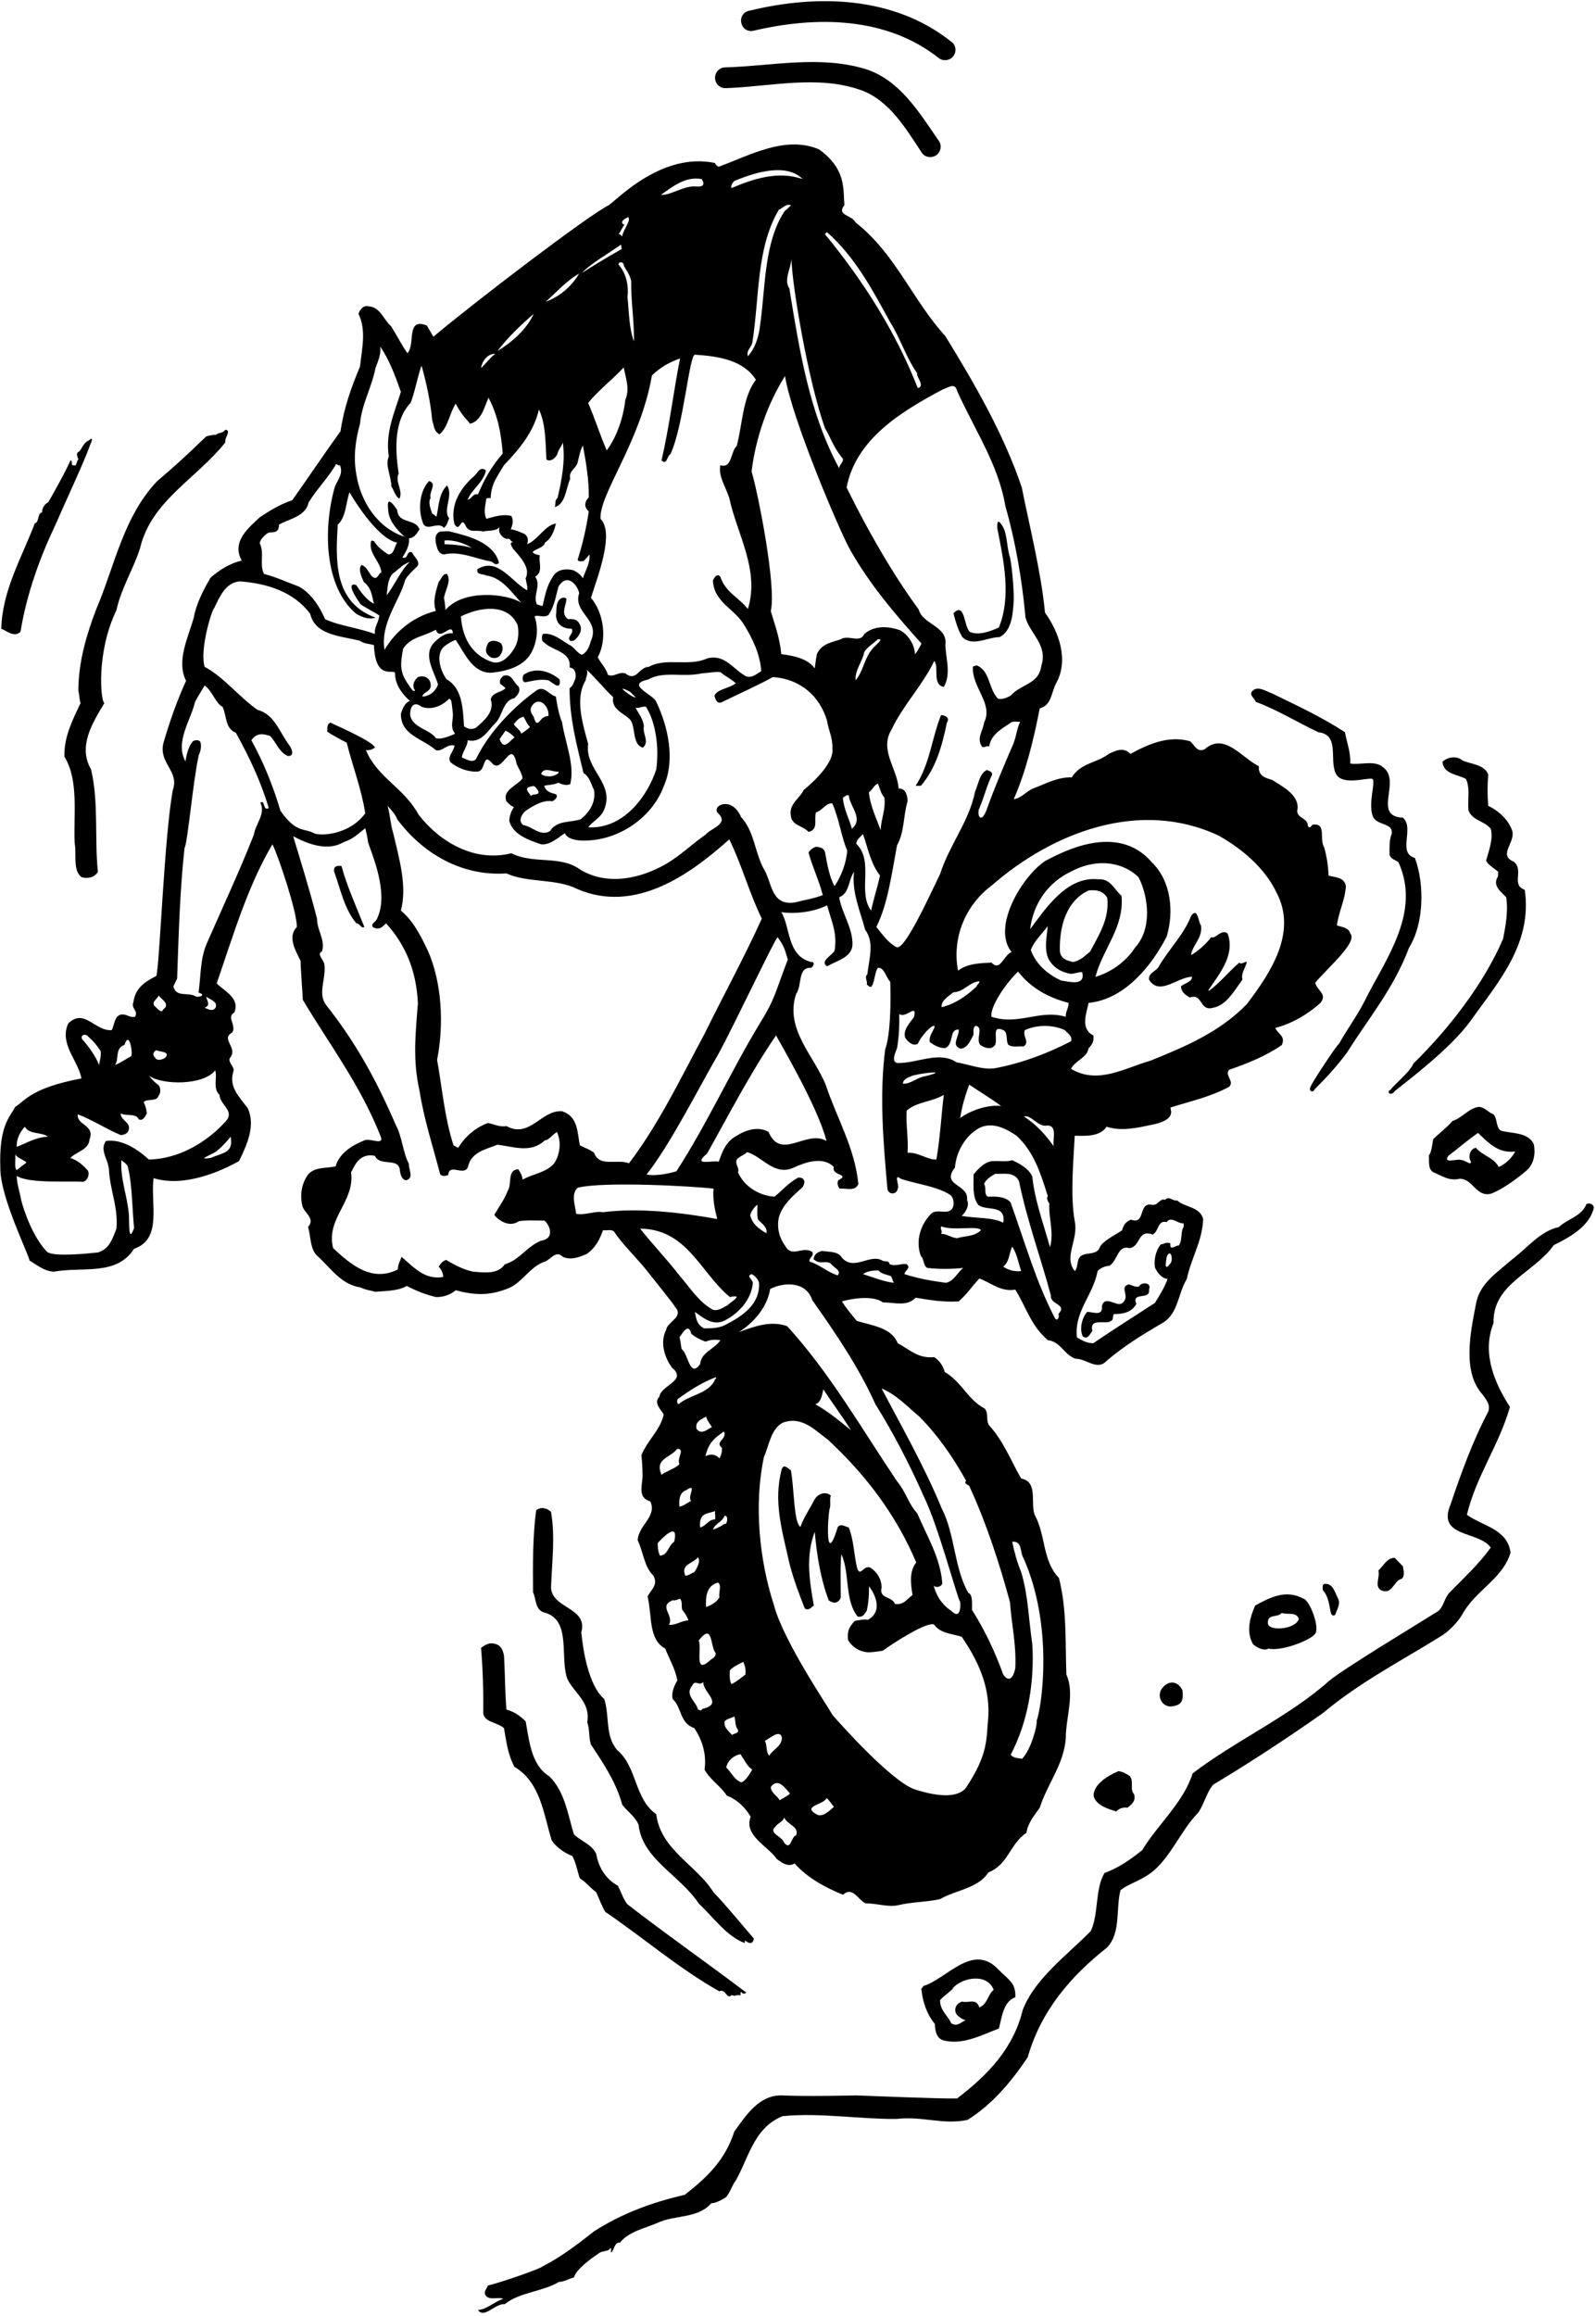 <?xml version="1.0" encoding="UTF-8"?>
<svg xmlns="http://www.w3.org/2000/svg" xmlns:xlink="http://www.w3.org/1999/xlink" width="462pt" height="670pt" viewBox="0 0 462 670" version="1.1">
<g id="surface1">
<path style=" stroke:none;fill-rule:nonzero;fill:rgb(0%,0%,0%);fill-opacity:1;" d="M 146.602 372.945 C 150.723 371.691 153.32 366.586 157.352 365.152 C 159.324 364.703 160.848 361.477 162.906 363.629 C 165.238 364.703 167.746 363.719 169.809 362.82 C 172.316 361.121 173.57 358.699 174.555 355.922 C 175.633 356.102 176.977 355.566 177.781 356.371 C 180.199 360.047 184.504 364.164 187.191 367.57 C 189.879 370.977 195.344 377.695 195.344 378.055 C 198.211 381.012 193.102 382.445 192.836 384.773 C 190.953 388.359 192.387 392.84 194.535 395.703 C 199.105 399.469 191.312 400.723 190.863 404.129 C 189.07 405.922 191.402 407.891 192.117 409.234 C 191.223 413.715 187.277 416.852 185.664 421.062 C 185.934 422.945 186.113 427.781 185.934 427.961 C 185.664 430.738 184.949 433.426 188.266 434.41 C 190.234 438.805 184.859 441.223 184.59 445.613 C 186.203 449.02 186.473 453.316 189.16 455.914 C 190.594 458.695 188.445 459.859 187.461 461.922 C 188.801 467.387 187.637 474.375 192.566 476.973 C 193.73 480.02 195.523 482.887 196.059 486.203 C 195.164 487.812 194.27 489.695 194.715 491.578 C 197.402 493.996 196.688 498.566 200.988 500 C 203.316 503.492 204.57 507.617 203.945 512.008 C 205.738 515.141 208.605 516.754 210.395 519.531 C 213.352 520.609 215.773 523.027 217.297 525.625 C 215.234 531.09 222.223 534.047 224.82 537.812 C 226.164 538.887 228.137 540.32 230.02 539.156 C 233.781 543.367 238.801 546.055 243.996 548.203 C 246.953 545.605 248.477 549.906 250.629 550.715 C 253.762 550.625 257.168 551.969 260.305 551.16 C 263.438 550.355 268.906 550.266 272.129 549.461 C 276.609 546.859 283.242 546.324 286.109 541.754 C 291.934 539.426 292.289 533.512 297.129 530.285 C 297.578 527.328 299.367 525.355 300.98 523.027 C 303.133 516.219 307.883 510.66 308.508 503.047 C 308.508 496.863 311.195 490.145 308.688 484.5 C 308.328 474.555 308.867 465.773 306.535 456.543 C 301.789 451.703 302.684 444.18 299.637 438.535 C 298.023 435.309 300.801 428.77 295.605 427.781 C 292.828 423.035 290.496 416.941 286.379 412.461 C 285.301 411.117 286.285 408.879 285.031 407.531 C 280.195 405.023 278.312 399.738 273.477 396.961 C 273.027 395.168 271.863 393.555 270.43 392.66 C 265.77 393.105 263.527 390.598 259.855 388.629 C 258.062 384.059 252.328 383.52 248.027 382.176 C 246.594 380.473 244.98 378.594 243.727 376.531 C 243.906 376.441 251.883 374.203 255.555 376.801 C 259.227 376.891 262.543 378.055 265.051 375.457 C 269.352 376.172 273.117 376.801 277.508 376.531 C 280.016 374.379 281.27 372.23 283.512 369.902 C 287.004 371.246 289.781 373.844 293.902 373.125 C 297.129 378.324 298.383 383.52 303.312 387.73 C 307.164 388.27 307.883 391.852 311.285 393.105 C 314.602 393.105 317.559 396.691 320.336 393.734 C 325.262 389.523 330.461 386.297 336.465 382.805 C 341.121 380.113 340.941 374.289 343.539 370.078 C 344.797 363.988 348.02 359.238 348.289 352.699 C 347.305 349.023 342.914 349.383 340.766 347.32 C 339.422 347.59 338.434 345.887 337.27 347.141 C 335.656 346.605 335.297 348.934 333.418 348.574 C 329.387 347.77 331.715 354.488 327.414 352.879 C 325.98 353.414 325.262 354.309 324.816 355.922 C 324.098 356.641 319.262 358.879 318.363 360.852 C 317.559 363.27 314.422 362.195 312.809 363.449 C 311.555 364.613 312.184 366.766 311.105 367.75 C 307.789 363.629 312.27 358.609 311.105 353.324 C 309.762 345.617 310.746 336.211 311.105 328.594 C 314.332 328.684 318.453 328.863 320.336 325.996 C 324.637 327.43 329.473 326.266 333.688 325.371 C 340.27 323.992 338.973 321.426 338.793 320.441 C 344.527 318.648 350.531 317.305 355.816 314.438 C 357.43 312.824 354.383 311.121 355.816 309.512 C 361.281 307.629 366.57 305.477 371.051 302.344 C 372.215 299.742 369.973 299.297 369.168 297.414 C 374.004 296.16 378.574 293.473 382.25 290.156 C 384.309 287.559 381.262 286.66 380.727 284.332 C 384.398 279.941 393.191 272.473 390.852 270.086 C 390.492 268.383 388.344 268.203 386.996 267.758 C 387.535 263.637 389.328 260.59 389.598 256.379 C 389.148 253.688 386.281 253.867 384.578 253.332 C 384.488 250.465 384.039 247.777 383.324 245.18 C 381.801 242.668 384.039 238.367 380.277 238.547 C 379.473 238.547 379.383 240.16 378.574 238.906 C 378.664 236.484 374.812 236.754 375.617 233.977 C 375.977 229.766 370.781 227.348 368.27 225.645 C 366.211 225.105 364.148 224.391 364.418 221.703 C 359.488 219.281 354.383 211.758 348.738 216.773 C 346.41 217.852 345.781 215.43 344.438 214.445 C 338.254 212.742 332.52 215.25 327.234 218.117 C 325.172 216.059 323.113 217.133 320.965 218.117 C 317.469 220.805 312.988 220.629 310.211 224.93 C 306.27 224.75 302.594 226.809 299.012 228.152 C 297.219 228.871 295.426 231.109 293.453 231.199 C 296.949 223.316 299.188 214.086 300.98 204.945 C 304.477 204.051 304.297 200.289 305.73 197.688 C 309.492 190.879 306.445 182.727 302.504 177.262 C 301.34 165.254 298.023 152.352 295.785 141.062 C 290.59 125.562 281.809 110.508 273.652 97.246 C 264.156 86.855 259.227 73.414 247.672 64.363 C 246.594 62.125 242.023 62.395 244.445 59.348 C 243.996 54.688 245.07 49.035 237.098 43.219 C 227.328 39.098 217.117 44.922 208.066 48.238 C 207.617 48.148 207.082 47.609 206.992 47.16 C 191.871 43.992 179.273 57.152 176.258 59.348 C 170.254 62.305 136.926 87.75 125.453 97.426 C 124.828 96.352 124.199 95.277 123.574 94.203 C 117.391 91.691 120.348 99.758 117.93 102.176 C 116.496 100.203 114.883 97.07 113.27 94.473 C 110.941 92.41 110.133 88.914 106.816 88.645 C 105.297 88.199 104.219 89.453 103.773 90.797 C 106.102 95.547 104.758 100.922 104.219 106.027 C 101.711 112.031 99.562 117.945 98.574 124.754 C 93.914 131.207 88.988 138.555 84.598 144.734 C 81.281 145.812 78.148 147.691 75.191 149.664 C 72.453 152.355 66.77 156.562 69.992 162.207 C 66.59 162.926 63.543 164.895 60.945 167.137 C 58.73 170.973 56.82 174.66 56.016 178.965 C 54.402 184.609 50.996 191.328 53.863 196.973 C 51.176 202.887 49.027 208.98 47.234 215.25 C 46.07 220.984 51.984 223.137 50.012 228.602 C 47.504 242.578 46.25 278.688 45.262 282.359 C 42.129 283.973 39.172 285.766 38.633 289.887 C 37.828 291.949 40.156 292.309 39.082 294.188 C 37.828 294.457 37.02 293.742 36.035 293.562 C 33.168 293.023 33.168 296.43 32.359 298.039 C 27.523 298.488 24.387 291.5 19.727 296.16 C 17.129 302.074 22.504 306.555 23.582 312.02 C 9.125 314.754 7.363 318.379 4.406 320.262 C 2.793 323.309 -0.395 325.766 0.105 338.273 C 0.195 346.785 8.617 363.539 8.527 364.703 C 10.676 365.957 12.828 367.84 15.605 367.93 C 23.848 366.406 33.707 369.273 38.812 361.301 C 47.145 358.52 43.473 348.039 44.457 340.871 C 53.273 343.594 63.723 338.988 69.188 335.941 C 71.336 331.551 74.113 325.727 71.695 320.621 C 69.367 317.395 65.961 314.438 67.664 309.688 C 67.664 308.434 65.602 306.91 66.77 305.836 C 68.738 302.969 63.809 300.551 67.215 298.758 C 68.559 296.609 65.422 294.277 67.844 292.934 C 69.543 288.633 64.707 286.66 62.734 284.512 C 67.484 270.715 71.695 256.379 78.863 244.281 C 80.566 247.688 85.941 263.637 85.941 268.203 C 83.074 271.07 85.672 275.191 87.016 278.062 C 87.016 280.211 87.645 288.098 87.645 289.262 C 95.438 302.344 104.129 313.633 110.043 328.414 C 111.656 331.82 107.086 329.133 105.477 329.938 C 101.98 331.371 98.305 333.523 97.141 337.465 C 94.273 338.094 91.496 337.555 89.348 339.617 C 87.465 342.035 86.746 345.352 87.465 348.574 C 87.734 350.906 91.496 352.34 89.168 355.027 C 90.062 357.895 89.707 361.566 91.945 363.449 C 95.707 366.855 98.754 371.691 104.398 372.5 C 105.742 373.215 107.699 373.449 108.699 373.754 C 111.387 373.484 115.328 373.574 117.75 372.051 C 120.438 373.484 123.215 374.559 126.172 375.277 C 128.324 375.367 130.473 374.559 131.906 373.305 C 137.281 374.738 141.492 374.918 146.602 372.945 Z M 338.613 365.777 C 336.73 368.199 337.719 364.258 337.719 363.629 C 338.883 360.852 339.867 364.703 338.613 365.777 Z M 317.738 367.75 C 318.723 366.766 319.887 366.316 321.141 366.227 C 323.473 364.883 323.473 360.133 326.965 361.121 C 330.281 360.672 329.207 355.566 333.688 357.18 C 335.477 356.281 335.117 352.879 337.719 353.594 C 338.973 351.711 340.941 354.133 342.645 353.953 C 342.645 354.398 342.734 354.938 342.465 355.297 C 341.75 356.641 342.285 358.969 341.211 360.402 C 340.406 360.133 338.523 362.195 338.793 359.777 C 337.809 359.148 336.73 360.047 336.016 360.047 C 334.762 361.566 333.953 364.078 334.312 366.676 C 334.941 368.199 336.371 369.902 337.984 370.078 C 336.91 372.855 335.746 374.648 334.312 376.98 C 328.488 380.742 321.859 384.953 316.48 388.629 C 314.602 388.629 313.168 387.82 311.734 386.926 C 310.926 379.398 316.395 374.828 317.738 367.75 Z M 162.73 321.516 C 156.637 321.07 153.41 329.492 146.602 325.816 C 144.539 326.176 142.926 325.191 141.227 324.922 C 137.371 326.355 134.594 328.953 132.621 332.09 C 132.176 331.82 131.727 331.641 131.277 331.371 C 128.68 323.309 128.055 315.246 126.531 306.645 C 128.59 296.16 127.875 283.973 123.754 274.836 C 121.961 271.16 119.812 266.594 116.047 263.457 C 117.93 256.379 115.512 248.312 113.898 241.324 C 113 238.457 113 236.039 112.195 233.172 C 113.18 234.246 114.523 235.68 114.973 237.023 C 122.141 246.699 133.43 253.602 146.602 252.703 C 152.605 255.48 161.027 254.137 167.031 257.184 C 183.965 264.531 200.004 252.793 211.113 242.848 C 214.605 249.926 217.027 258.707 220.52 265.785 C 215.414 277.074 209.5 287.828 203.945 299.117 C 196.867 312.289 190.773 325.102 182.082 336.57 C 178.59 335.227 173.48 337.824 171.957 333.523 C 170.703 332.535 169.18 332.09 167.836 331.371 C 167.117 327.52 167.297 323.039 162.73 321.516 Z M 220.074 295.891 C 211.473 310.047 204.75 325.102 195.789 338.898 C 190.191 340.512 187.277 339.887 187.191 339.797 C 194.113 330.992 201.953 315.312 208.066 304.762 C 213.352 294.906 224.105 272.059 225.09 271.16 C 226.703 273.312 227.152 274.434 228.047 277.613 C 224.352 287.312 224.352 288.992 220.074 295.891 Z M 239.246 330.117 C 233.422 326.715 226.074 335.941 222.492 327.52 C 219.535 325.727 215.773 326.98 213.262 328.594 C 210.039 330.297 209.051 333.344 208.066 336.121 C 206.453 335.586 200.094 337.555 204.66 333.793 C 211.293 321.965 217.027 310.766 224.645 299.566 C 225.09 300.551 236.738 320.082 239.246 330.117 Z M 174.555 350.727 C 172.227 350.277 169.359 351.711 166.762 351.176 C 166.582 348.844 165.148 345.617 167.211 343.648 C 174.645 341.766 200.898 343.199 206.543 343.914 C 206.273 346.871 206.902 349.922 207.617 352.699 C 197.312 350.816 184.77 349.383 174.555 350.727 Z M 185.309 355.477 C 199.016 355.652 202.691 368.199 211.293 375.277 C 215.773 374.289 211.113 376.98 210.664 377.605 C 209.32 378.324 207.887 379.398 206.363 378.949 C 202.242 376.711 199.645 372.41 196.867 369.273 C 193.371 364.703 188.355 359.418 185.309 355.477 Z M 217.562 368.645 C 218.371 369.004 219.445 369.988 219.715 371.156 C 220.074 377.426 214.875 380.832 209.77 383.43 C 207.797 384.328 205.914 384.328 203.766 384.328 C 201.703 383.16 201.527 381.637 201.168 379.578 C 203.855 381.547 206.812 383.969 210.395 381.727 C 214.34 379.488 217.387 375.812 217.922 371.426 C 218.102 370.172 215.773 369.273 217.562 368.645 Z M 219.445 352.879 C 220.434 353.953 222.223 355.027 221.863 356.82 C 219.535 355.477 217.828 354.113 217.199 351.781 C 217.02 351.066 218.551 348.844 219.266 348.574 C 219.266 350.098 219.09 351.621 219.445 352.879 Z M 211.293 483.246 C 212.457 482.078 213.801 481.543 215.145 480.824 C 215.684 481.902 215.949 483.156 215.773 484.5 C 214.34 485.574 213.34 486.484 211.738 487.277 C 211.113 486.203 211.203 484.5 211.293 483.246 Z M 200.094 434.234 C 199.016 434.77 197.941 435.668 196.688 435.938 C 196.508 433.965 196.688 431.812 198.57 431.188 C 202.152 428.77 198.746 433.246 200.094 434.234 Z M 202.062 450.539 C 202.871 451.797 201.703 453.855 200.988 454.84 C 200.094 455.199 199.375 455.828 198.391 455.914 C 196.957 452.512 200.629 452.422 202.062 450.539 Z M 201.613 413.355 C 201.168 411.207 203.051 410.668 204.395 409.863 C 204.75 411.117 205.469 411.922 206.094 412.91 C 204.93 413.355 203.051 415.418 201.613 413.355 Z M 209.59 414.164 C 210.574 416.492 206.812 417.031 208.965 418.91 C 209.051 420.078 208.781 421.062 208.246 421.957 C 207.262 420.793 205.738 420.523 204.215 421.332 C 205.02 417.656 206.723 416.047 209.59 414.164 Z M 202.691 394.629 C 199.645 399.02 199.195 391.492 197.312 390.328 C 197.047 389.164 197.047 388 196.688 386.926 C 197.582 385.672 199.285 382.625 200.094 385.852 C 200.988 386.746 202.781 387.641 204.215 388.18 C 205.828 387.551 206.805 387.555 208.516 387.73 C 207.18 390.164 202.871 391.227 202.691 394.629 Z M 204.84 437.816 C 205.559 437.637 206.273 437.461 206.992 437.191 C 206.902 438.266 207.172 438.715 206.992 439.609 C 205.02 439.609 204.48 441.492 202.691 441.938 C 202.422 439.969 202.871 438.355 204.84 437.816 Z M 209.77 438.535 C 211.098 438.512 210.352 441.5 209.77 440.863 C 208.297 441.871 207.738 442.059 206.363 442.566 C 207.082 440.684 208.859 440.566 209.77 438.535 Z M 196.238 404.754 C 199.555 402.336 203.316 399.914 207.172 398.484 C 207.707 398.84 206.633 399.109 206.812 399.559 C 204.75 403.32 199.555 403.59 196.418 406.277 C 195.969 406.098 195.883 405.203 196.238 404.754 Z M 196.059 419.18 C 198.48 419.27 195.789 421.867 196.688 423.66 C 195.418 424.887 192.566 425.812 191.492 426.707 C 189.43 421.957 194 421.867 196.059 419.18 Z M 191.043 450.094 C 190.504 449.02 190.324 447.492 190.414 446.418 C 191.492 445.254 196.598 439.789 195.164 446.062 C 193.371 447.227 193.461 449.914 191.043 450.094 Z M 193.641 470.074 C 195.254 467.297 190.414 464.785 194.715 462.996 C 195.613 463.176 196.148 462.727 196.867 462.547 C 197.672 463.621 197.137 464.609 197.492 465.773 C 198.301 466.758 198.926 467.742 199.285 468.82 C 197.227 468.91 195.523 470.344 193.641 470.074 Z M 203.316 494.445 C 202.781 495.16 202.781 494.805 202.062 494.625 C 201.527 492.293 198.121 490.41 200.359 487.727 C 201.258 485.754 202.332 487.992 203.586 486.648 C 203.406 489.695 209.68 492.922 203.316 494.445 Z M 205.738 480.199 C 200.629 485.035 203.316 476.793 202.242 474.645 C 206.453 469.266 205.469 476.164 207.172 478.316 C 207.172 479.121 206.805 479.578 205.738 480.199 Z M 208.246 462.188 C 207.352 463.621 205.914 464.43 204.395 464.965 C 204.215 462.367 204.395 458.695 207.887 457.887 C 208.965 458.785 207.977 460.484 208.246 462.188 Z M 209.77 498.027 C 210.574 497.133 211.918 497.133 212.547 496.594 C 212.996 497.578 212.637 499.371 213.621 500.449 C 213.891 501.613 212.547 501.434 211.918 501.973 C 211.113 501.074 209.41 499.82 209.77 498.027 Z M 214.695 515.68 C 212.727 515.23 211.738 512.812 210.219 511.379 C 210.664 509.316 212.457 507.887 214.34 507.527 C 215.504 509.23 216.219 510.93 217.742 512.008 C 217.027 513.352 215.773 515.23 214.695 515.68 Z M 221.418 503.672 C 222.672 503.137 225.809 500.09 226.344 502.777 C 226.254 505.375 223.836 506.004 222.672 507.973 C 221.688 506.988 222.133 505.02 221.418 503.672 Z M 223.117 517.023 C 225.27 514.156 227.328 517.473 228.676 518.906 C 227.957 519.711 226.703 520.16 225.719 520.879 C 224.91 519.441 223.211 518.816 223.117 517.023 Z M 230.465 531.004 C 228.941 531.359 229.031 535.57 226.973 533.152 C 226.434 531.27 222.402 530.465 224.375 528.582 C 225.18 527.418 226.793 527.059 226.973 525.805 C 227.777 527.863 231.453 528.492 230.465 531.004 Z M 236.02 524.73 C 232.348 522.488 238.531 522.133 239.246 520.25 C 239.965 520.695 240.68 521.953 241.398 522.758 C 239.965 524.012 237.902 526.164 236.02 524.73 Z M 286.109 496.324 C 285.48 503.406 286.137 507.391 279.656 517.203 C 277.199 520.449 270.832 519.711 264.605 517.652 C 257.883 515.141 243.578 499.18 240.949 496.148 C 239.844 493.953 226.777 474.91 224.016 464.34 C 219.805 451.438 218.191 435.219 221.148 421.512 C 222.672 418.105 223.117 413.535 226.523 411.652 C 232.168 409.504 236.109 413.984 239.695 416.582 C 250.895 426.977 259.496 438.535 265.23 452.062 C 263.172 454.574 263.617 458.246 264.156 461.473 C 262.453 462.727 261.648 464.43 259.051 464.07 C 258.242 461.742 254.391 462.727 255.195 459.32 C 255.195 456.902 253.852 454.754 251.969 453.586 C 249.91 452.602 248.926 456.812 248.027 453.316 C 247.223 449.824 247.133 445.523 245.699 441.938 C 244.801 441.762 243.191 440.594 242.473 441.938 C 238.801 453.855 239.605 438.805 240.145 436.562 C 240.59 435.398 240.055 433.875 240.504 432.711 C 238.98 431.367 236.648 432.082 235.574 434.234 C 234.41 436.562 232.617 439.07 231.723 441.762 C 229.766 440.754 229.93 430.738 228.941 425.363 C 228.047 424.914 227.062 423.48 226.344 424.914 C 223.746 434.324 226.434 442.926 228.496 452.242 C 229.66 456.812 231.273 461.113 232.977 465.414 C 234.23 466.039 234.68 465.145 235.574 464.52 C 234.32 457.172 233.152 450.359 235.844 443.191 C 236.469 450.094 237.547 456.812 239.875 462.996 C 241.309 464.16 242.832 463.801 243.367 462.188 C 243.367 457.977 243.191 453.141 243.547 449.645 C 246.059 455.109 244.445 463.086 248.297 467.742 C 249.82 468.012 250.18 467.027 250.895 466.039 C 251.434 463.801 251.613 460.934 251.523 458.965 C 252.727 460.352 256.094 465.953 251.254 468.641 C 249.91 468.461 248.926 468.73 247.402 468.996 C 245.789 470.789 245.16 471.863 245.52 474.645 C 246.863 476.523 248.477 477.777 251.074 478.047 C 252.367 478.117 254.391 477.777 255.555 477.602 C 258.422 475.449 268.637 468.91 270.43 470.074 C 272.129 472.582 275.625 472.672 278.402 473.566 C 282.883 480.199 286.465 487.367 286.109 496.324 Z M 236.02 406.277 C 237.418 405.848 237.789 404.539 238.352 401.977 C 241.309 406.547 243.727 409.594 246.324 413.805 C 243.191 411.207 239.785 408.43 236.02 406.277 Z M 296.234 450.719 C 305.18 470.805 301.445 494.324 300.086 497.848 C 300.324 499.18 298.457 506.273 295.844 508.887 C 295.039 508.617 293.605 508.887 292.559 507.703 C 297.664 498.027 299.461 486.469 298.832 475.719 C 297.758 468.73 297.664 461.652 295.605 454.84 C 294.441 452.062 293.633 449.105 293.008 446.062 C 296.055 445.883 295.156 449.02 296.234 450.719 Z M 266.129 409.863 C 271.773 415.598 275.895 421.688 279.656 428.41 C 278.762 429.484 280.73 429.484 280.73 430.289 C 285.57 440.773 289.422 452.691 292.379 463.621 C 292.738 469.535 294.262 475.898 293.902 482.617 C 293.23 486.113 291.738 486.484 290.41 484.5 C 288.078 478.047 285.211 471.863 281.359 465.773 C 281.359 464.07 281.629 461.293 280.285 460.844 C 276.164 453.586 276.43 443.73 272.578 436.383 C 267.738 424.559 260.93 412.641 255.195 401.711 C 259.586 403.59 262.453 406.816 266.129 409.863 Z M 253.402 406.277 C 258.422 414.254 263.352 423.75 267.383 432.891 C 271.684 441.578 277.238 462.996 277.953 463.441 C 278.133 465.234 277.863 468.641 275.355 466.039 C 272.668 464.34 270.965 461.562 270.25 458.695 C 270.695 459.5 272.758 459.23 272.758 457.887 C 272.129 450.539 268.367 444.535 265.5 437.816 C 263.082 435.309 262.184 431.547 259.676 428.59 C 249.371 413.266 240.145 397.141 227.867 383.699 C 223.031 381.996 218.371 383.789 213.891 385.402 C 218.191 382.715 222.133 378.145 222.941 372.945 C 226.973 370.887 233.422 370.707 235.125 376.172 C 242.113 386.027 248.746 395.887 253.402 406.277 Z M 249.82 368.645 C 250.984 367.75 252.688 367.57 254.301 367.57 C 255.105 368.645 256.719 368.734 257.973 369.273 C 258.242 369.902 258.602 370.977 258.781 371.156 C 255.645 370.797 252.777 369.543 249.82 368.645 Z M 273.832 371.156 C 269.711 370.617 265.68 369.902 261.828 368.645 C 261.738 367.75 263.887 366.855 262.453 365.777 C 261.199 365.422 259.227 366.496 257.527 365.777 C 257.168 364.434 256.27 365.242 255.375 364.703 C 251.789 362.645 247.223 367.84 243.727 363.898 C 242.562 361.926 239.965 362.285 237.992 361.926 C 236.648 362.285 235.773 362.73 235.508 364.344 C 237.605 366.086 238.891 364.523 240.504 365.602 C 241.039 366.586 243.816 367.57 242.473 369.004 C 239.426 368.02 237.367 365.957 234.32 364.973 C 234.141 363.809 235.754 363.449 235.125 362.195 C 232.168 360.402 229.211 364.078 227.242 360.402 C 225.629 358.164 224.82 355.297 225.449 352.25 C 226.434 348.754 229.211 346.246 232.348 343.469 C 232.707 342.93 233.684 340.699 231.094 340.691 C 228.137 342.305 226.613 344.273 224.195 346.246 C 220.164 345.977 215.594 343.648 213.621 339.168 C 214.16 337.914 212.727 337.02 213.262 335.492 C 214.25 334.418 215.324 334.328 216.219 333.344 C 220.52 334.418 224.105 340.422 229.75 337.824 C 233.242 336.211 238.262 334.508 241.398 337.645 C 240.504 340.242 246.324 339.617 242.652 341.496 C 242.293 342.305 242.473 343.289 243.102 343.914 C 245.07 343.738 247.492 344.812 248.477 342.574 C 247.402 332 242.293 323.668 239.066 313.988 C 235.754 305.566 227.062 297.773 230.465 287.559 C 232.258 285.141 230.824 279.762 234.766 280.031 C 235.484 279.672 236.109 278.238 234.766 278.328 C 227.777 276.535 228.855 268.293 226.164 263.902 C 229.93 264.531 235.574 263.902 239.426 261.934 C 240.68 266.504 242.473 270.086 241.578 275.105 C 240.59 276.629 237.277 278.148 239.426 279.586 C 242.113 277.973 246.594 277.074 246.773 273.312 C 246.863 268.473 243.727 264.352 242.922 259.602 C 245.969 258.438 245.52 254.676 247.223 252.258 C 246.504 258.078 249.016 263.637 250.445 269.012 C 253.227 272.684 251.523 277.613 251.074 281.914 C 250.09 282.719 251.254 283.973 250.895 284.781 C 251.164 285.051 251.883 285.855 252.328 285.406 C 253.312 283.703 253.137 281.465 254.121 280.031 C 256.004 279.852 256.359 282.629 257.703 284.062 C 258.137 298.512 256.449 303.238 256.27 303.418 C 254.48 316.77 255.734 330.926 256.898 344.098 C 257.348 345.797 259.676 345.617 259.855 343.914 C 260.48 343.109 258.512 339.348 260.75 341.051 C 265.141 342.574 271.324 343.199 275.176 345.797 C 275.895 346.426 276.164 347.68 275.984 348.844 C 275.09 352.16 271.324 349.383 269.531 351.176 C 266.395 354.398 264.965 359.059 266.574 363.449 C 267.562 364.258 267.203 366.227 268.457 366.855 C 271.863 367.215 275.266 367.215 278.852 366.855 C 277.148 368.109 276.254 370.617 273.832 371.156 Z M 217.562 136.402 C 218.73 126.816 222.133 116.871 227.242 108.805 C 229.211 121.262 243.367 154.414 246.145 159.16 C 251.883 169.285 259.051 177.617 266.754 186.223 C 266.129 187.297 265.68 188.371 264.871 189.266 C 264.695 186.488 262.992 183.711 260.57 182.367 C 257.168 181.113 253.047 180.934 250.18 183.441 C 249.016 186.223 245.52 183.531 243.367 184.965 C 240.77 185.863 237.812 186.223 236.469 189.266 C 236.199 190.609 236.02 192.047 235.844 193.391 C 233.781 190.52 229.75 189.715 226.164 189.266 C 225.719 184.609 224.375 181.023 223.117 176.812 C 224.82 169.824 219.445 142.676 217.562 136.402 Z M 220.074 93.754 C 219.715 97.246 218.641 100.742 216.488 103.07 C 215.949 101.281 217.633 100.473 217.812 98.949 C 219.871 85.777 218.906 71.801 225.449 60.691 C 226.613 60.242 227.422 58.898 228.941 59.348 C 228.496 60.062 227.422 60.691 226.973 61.316 C 221.148 70.277 221.551 83.473 220.074 93.754 Z M 247.848 244.102 C 248.027 242.848 248.926 242.223 249.82 241.324 C 251.164 245.18 252.059 249.926 254.746 253.332 C 253.941 256.914 252.957 259.871 252.148 263.457 C 248.117 257.988 253.137 249.211 247.848 244.102 Z M 247.672 196.793 C 247.402 193.926 249.73 191.328 250.18 188.641 C 251.074 187.207 252.777 186.223 254.121 184.965 C 256.27 184.699 252.957 186.938 252.328 188.012 C 250.18 190.52 249.82 194.465 247.672 196.793 Z M 251.523 229.23 C 252.508 228.602 253.047 227.078 254.121 226.719 C 254.746 228.062 254.926 229.586 256.004 230.754 C 256.449 234.246 255.016 236.934 254.926 240.25 C 254.031 237.562 251.883 233.262 251.523 229.23 Z M 245.699 230.125 C 245.969 233.352 250.09 236.844 246.594 239.801 C 246.059 237.473 244.176 234.066 243.996 230.754 C 244.535 230.574 244.98 229.855 245.699 230.125 Z M 262.453 321.336 C 265.41 318.738 269.801 318.828 273.207 316.77 C 272.488 322.594 272.129 329.402 271.055 335.492 C 268.457 335.586 265.859 333.344 262.723 333.523 C 262.992 329.402 262.184 325.281 262.453 321.336 Z M 267.828 311.391 C 265.5 311.66 263.617 313.723 261.379 313.543 C 261.379 312.289 262.812 311.75 263.797 311.391 C 264.871 310.676 275.984 309.332 267.828 311.391 Z M 283.328 326.445 C 287.184 324.383 291.215 326.535 294.262 328.594 C 299.277 333.254 301.16 339.258 303.312 346.066 C 302.863 346.695 303.312 347.59 303.758 348.219 C 303.492 352.52 305.191 356.641 303.938 360.852 C 302.145 354.309 299.461 347.141 298.832 340.422 C 297.758 338.004 295.066 336.66 293.008 335.672 C 291.574 336.211 289.152 335.852 287.633 335.941 C 284.645 335.848 282.074 339.617 281.809 339.797 C 281.898 342.574 281.359 346.156 283.152 348.574 C 285.391 350.547 291.305 348.219 290.41 353.773 C 287.453 352.16 282.434 352.52 278.402 351.801 C 279.477 350.727 280.73 348.934 279.926 347.141 C 280.555 342.574 272.219 343.109 276.43 337.824 C 276.789 333.254 279.387 328.684 283.328 326.445 Z M 277.953 323.488 C 278.492 319.902 279.387 317.035 280.555 313.812 C 283.598 315.871 286.914 317.844 289.781 319.992 C 285.84 319.547 280.82 321.336 277.953 323.488 Z M 305.016 331.641 C 302.594 328.238 300.086 325.461 296.41 323.039 C 298.383 322.324 300.535 326.266 303.133 325.637 C 306.18 325.637 304.656 329.492 305.016 331.641 Z M 277.059 358.254 C 275.176 358.074 274.012 356.91 272.398 356.996 C 273.027 356.281 271.863 355.117 272.578 354.848 C 275.984 356.191 283.152 354.512 283.957 355.922 C 281.898 357.895 279.656 357.445 277.059 358.254 Z M 290.41 366.496 C 292.289 364.883 292.109 362.555 293.008 360.672 C 294.352 362.645 294.801 365.422 295.605 367.75 C 293.633 368.02 291.754 367.391 290.41 366.496 Z M 306.355 380.203 C 306.715 380.652 306.355 382.355 305.461 381.547 C 299.906 370.977 296.59 359.148 292.559 347.949 C 291.125 346.066 287.812 346.156 285.93 346.246 C 284.676 345.352 285.66 343.648 284.855 342.574 C 285.391 341.23 286.734 340.422 288.078 339.617 C 290.855 339.703 293.633 338.988 294.98 341.766 C 297.309 353.145 301.25 363.809 304.207 374.828 C 303.938 377.605 309.137 377.246 306.355 380.203 Z M 288.078 309.062 C 284.406 309.602 280.555 307.988 276.879 307.359 C 272.219 304.133 265.949 307.359 260.75 307.539 C 257.391 308.031 259.258 304.484 259.676 303.238 C 260.215 300.102 260.395 296.785 260.305 293.383 C 262.273 294.816 265.5 290.066 264.605 294.188 C 263.352 296.07 261.379 297.863 262.004 300.191 C 262.812 301.535 264.426 302.789 265.68 301.984 C 266.754 299.652 269.34 296.832 270.43 296.785 C 271.02 297.395 268.637 299.566 269.176 301.535 C 270.34 302.344 271.863 303.328 273.652 303.238 C 276.254 301.984 274.641 297.773 277.508 297.863 C 277.773 299.836 275.09 302.52 278.133 303.418 C 280.195 303.148 280.91 300.996 281.809 299.387 C 281.809 298.309 281.629 297.234 282.434 296.785 C 284.855 297.234 282.344 300.641 283.777 302.344 C 284.855 303.059 286.734 303.867 287.812 302.609 C 289.242 301.266 286.645 296.34 290.41 298.039 C 291.934 298.758 291.035 301.18 291.934 302.344 C 293.367 303.148 294.801 302.609 296.234 302.789 C 298.293 301.535 295.875 299.922 296.68 298.039 C 300.176 296.43 304.746 296.43 308.238 298.039 C 308.957 298.938 310.57 299.742 310.031 301.266 C 303.492 304.672 296.055 307.539 288.078 309.062 Z M 272.578 291.41 C 272.398 289.441 274.551 288.273 275.984 287.109 C 279.211 286.93 280.371 284.242 283.512 283.887 C 283.598 284.691 282.883 284.602 282.703 285.406 C 279.656 288.273 276.52 290.426 272.578 291.41 Z M 304.207 278.508 C 305.551 280.301 307.434 281.285 309.762 281.734 C 311.016 281.824 312.004 281.195 313.258 281.285 C 314.332 285.586 309.047 283.887 307.164 283.703 C 303.492 282.004 299.906 279.137 298.383 274.836 C 299.461 272.148 301.52 270.355 303.312 267.938 C 302.953 271.43 301.969 275.73 304.207 278.508 Z M 310.656 278.328 C 308.777 277.973 306.895 277.254 306.805 275.105 C 306.629 268.383 308.508 260.68 315.137 257.633 C 317.379 257.363 319.438 257.812 320.516 259.781 C 321.23 265.875 317.914 270.805 315.586 275.281 C 314.062 276.535 312.719 277.973 310.656 278.328 Z M 324.637 259.156 C 322.484 257.363 321.5 254.137 317.914 254.406 C 308.777 253.422 302.594 263.008 298.203 268.832 C 299.102 261.305 303.492 255.215 310.211 252.078 C 316.395 248.762 324.188 248.672 329.562 253.777 C 332.52 259.516 333.508 268.742 328.668 274.027 C 325.898 278.352 321.59 281.285 317.109 282.629 C 319.172 274.566 325.531 268.293 324.637 259.156 Z M 309.312 290.156 C 309.402 291.59 308.418 292.664 308.508 294.188 C 300.891 291.949 294.98 296.785 287.004 294.188 C 286.512 291.234 291.305 284.332 294.711 281.105 C 298.293 285.766 303.402 288.633 309.312 290.156 Z M 352.77 241.773 C 359.758 245.715 366.211 251.27 369.527 258.258 C 375.617 269.816 367.734 281.555 360.926 290.516 C 353.129 298.578 343.184 302.789 332.969 306.91 C 325.621 308.973 317.828 313.902 310.031 309.242 C 311.105 306.91 314.691 306.105 315.137 303.238 C 316.215 302.254 316.75 301.09 316.48 299.566 C 312.719 297.684 314.422 293.293 315.137 290.156 C 325.621 289.172 333.508 279.227 337.719 270.98 C 339.867 263.902 339.062 254.945 333.418 249.477 C 323.285 237.66 306.895 246.879 302.684 249.031 C 296.219 253.152 286.883 268.086 292.828 275.461 C 290.59 276.18 289.602 281.285 287.004 278.508 C 283.512 278.688 280.016 278.777 277.328 280.84 C 275.535 271.609 279.297 261.934 287.184 256.109 C 304.656 240.879 329.922 231.02 352.77 241.773 Z M 277.059 113.105 C 282.074 124.309 288.977 134.254 291.035 146.438 C 293.992 156.832 295.875 167.852 296.859 178.695 C 298.113 183.266 303.402 186.668 301.43 192.672 C 300.715 198.047 295.516 197.867 292.559 201.273 C 291.484 201.812 290.41 202.438 288.887 202.172 C 286.02 199.121 286.734 194.195 282.703 192.492 C 282.344 192.762 281.898 192.582 281.629 192.941 C 281.27 198.855 287.633 203.602 284.855 209.07 C 284.586 211.398 282.613 213.551 284.227 215.969 C 284.855 216.594 285.48 215.609 286.379 215.969 C 286.734 212.742 289.781 210.949 292.379 209.246 C 293.098 208.441 294.621 208.98 295.336 208.801 C 294.262 210.859 294.172 213.637 293.008 215.969 C 290.68 221.344 287.832 228.039 285.66 234.133 C 284.27 238.031 282.871 236.633 283.328 234.246 C 284.855 230.754 285.57 227.527 287.184 224.121 C 287.273 223.227 286.285 223.047 285.66 222.777 C 283.512 223.852 283.242 226.898 282.254 229.051 C 280.465 237.828 274.906 244.281 272.129 252.883 C 268.906 259.516 261.828 275.191 259.496 274.027 C 257.078 272.773 255.465 270.355 253.672 268.203 C 256.988 261.664 258.152 252.613 259.676 244.551 C 261.828 240.785 261.469 235.949 262.723 231.828 C 262.723 230.305 262.184 227.973 260.125 228.152 C 259.766 222.328 254.391 216.953 258.152 210.949 C 261.469 203.961 267.113 198.227 270.43 191.238 C 271.949 192.852 269.711 198.047 273.207 198.766 C 275.355 195.004 273.832 190.789 273.652 186.668 C 274.461 181.113 267.113 180.754 265.949 176.363 C 258.152 165.703 251.074 153.246 245.07 141.062 C 247.758 126.816 261.379 118.844 272.758 112.75 C 274.867 111.949 276.43 110.688 277.059 113.105 Z M 239.359 67.145 C 247.602 74.398 252.633 84.035 257.637 93.129 C 260.684 97.965 262.094 103.07 265.5 108 C 265.141 109.074 267.918 111.586 265.68 112.301 C 259.406 96.262 249.91 81.211 238.801 67.77 C 238.801 67.59 239.359 67.32 239.359 67.145 Z M 238.801 123.859 C 240.41 126.547 241.34 129.578 243.996 132.73 C 244.176 133.805 242.922 134.434 242.922 135.508 C 234.32 119.559 231.539 102.086 228.496 83.449 C 226.793 80.941 228.941 77.715 229.121 74.848 C 229.121 81.566 233.871 110.074 238.801 123.859 Z M 213.262 52.09 C 218.906 49.762 227.777 47.16 232.348 51.82 C 225.09 49.312 217.922 51.82 211.738 54.418 C 211.383 53.793 212.277 52.18 213.262 52.09 Z M 203.137 51.82 C 204.191 53.516 203.352 54.074 201.797 53.973 C 198.031 53.523 194.27 56.57 191.312 56.391 C 194.715 53.973 198.48 50.926 203.137 51.82 Z M 196.867 103.699 C 194.984 113.02 193.73 123.77 191.492 133.18 C 193.102 134.789 193.016 131.922 194.09 131.387 C 197.852 123.32 199.555 102.535 201.168 102.625 C 208.156 103.07 215.234 104.238 218.816 109.883 C 214.965 114.898 214.965 122.605 213.262 129.055 C 211.473 130.488 212.008 135.688 208.516 134.609 C 207.887 137.836 210.129 140.973 211.113 144.109 C 213.352 154.594 219.984 164.895 216.488 176.188 C 213.711 172.691 210.039 171.438 208.516 166.867 C 207.438 165.703 206.723 167.316 206.363 167.941 C 206.723 174.484 212.727 176.008 215.594 181.113 C 217.832 184.785 220.074 189.355 220.344 194.195 C 218.996 195.004 217.832 196.164 216.039 195.719 C 212.277 193.746 209.859 189.09 204.66 190.52 C 199.375 192.941 192.746 190.164 187.816 192.941 C 184.949 192.941 184.234 197.422 181.008 194.82 C 178.855 194.285 177.961 195.988 175.988 195.27 C 175.363 193.211 174.02 192.047 173.031 190.164 C 175.812 185.145 174.824 177.352 171.062 172.961 C 173.211 166.238 177.871 154.219 173.84 150.113 C 173.391 142.945 185.34 128.086 188.715 108.629 C 191.312 106.117 193.73 104.863 196.867 103.699 Z M 148.75 209.516 C 149.379 208.711 150.184 207.637 151.527 207.367 C 152.336 208.531 152.336 209.246 153.41 210.324 C 152.672 211.152 151.707 211.668 150.902 212.297 C 150.633 211.129 149.109 210.414 148.75 209.516 Z M 148.93 213.371 C 147.496 214.355 145.797 217.312 144.629 213.816 C 145.348 212.832 145.797 212.203 146.332 211.398 C 147.316 211.848 148.305 212.562 148.93 213.371 Z M 156.469 208.375 C 155.762 209.293 155.113 209.828 154.484 207.367 C 153.949 206.648 153.41 205.844 153.68 204.77 C 155.562 201.004 158.965 203.961 158.785 207.098 C 157.867 207.281 157.176 207.457 156.469 208.375 Z M 161.652 223.227 C 161.652 223.406 161.652 223.492 161.652 223.672 C 160.039 225.105 157.293 224.734 156.637 223.852 C 157.621 221.703 159.949 223.492 161.652 223.227 Z M 153.859 227.527 C 154.934 227.078 155.383 228.332 155.828 228.871 C 156.277 230.305 154.219 229.496 153.68 230.305 C 152.965 229.051 151.438 227.973 153.859 227.527 Z M 152.156 234.605 C 154.305 233.172 157.086 231.379 159.863 231.828 C 160.668 231.559 162.012 230.125 160.578 229.676 C 159.234 229.406 157.891 228.781 157.531 227.348 C 158.605 227.078 160.398 227.078 161.652 226.449 C 162.641 226.988 163.895 227.348 165.059 226.898 C 166.492 221.344 163.535 214.715 162.73 209.07 C 161.492 206.113 160.938 201.812 160.938 201.543 C 158.785 201.004 157.441 197.957 154.934 200.02 C 148.305 204.855 141.582 211.938 138 219.191 C 137.191 221.164 134.863 219.551 133.699 219.191 C 133.789 217.582 135.312 216.059 135.402 214.176 C 139.434 215.07 141.137 211.398 143.375 209.246 C 145.527 207.098 145.527 202.617 148.93 201.988 C 149.594 201.352 150.992 199.93 150.008 198.496 C 148.57 197.512 148.215 194.734 145.703 195.539 C 145.16 196.055 144.449 196.613 144.809 197.867 C 145.348 198.316 145.883 198.586 146.332 199.121 C 144.988 200.469 142.66 200.199 142.031 202.348 C 143.375 205.934 139.789 208.801 137.73 210.594 C 136.656 211.039 135.699 211.117 134.324 210.145 C 133.969 205.305 133.969 199.301 129.398 196.613 C 128.199 195.449 125.723 189.984 128.324 187.297 C 129.535 186.117 131.727 185.145 131.906 185.145 C 134.504 188.91 136.746 194.82 142.301 194.645 C 146.602 194.195 152.066 192.852 154.129 188.191 C 155.562 185.145 155.828 181.562 154.754 178.336 C 155.562 177.797 157.621 178.875 158.785 177.887 C 160.488 175.469 160.938 172.332 161.652 169.734 C 164.293 165.516 167.23 169.434 167.656 171.617 C 165.773 177.352 173.84 179.23 171.062 185.414 C 170.613 186.938 170.074 188.641 168.465 189.445 C 167.117 189.09 166.133 187.027 164.609 186.488 C 162.461 185.145 159.773 182.906 157.086 183.441 C 156.816 184.16 156.637 185.594 157.531 185.863 C 159.773 188.281 165.508 188.461 164.879 193.121 C 166.582 193.391 166.762 194.82 166.582 196.348 C 165.953 197.512 166.043 198.316 164.879 199.121 C 164.879 207.902 166.941 215.52 168.91 223.672 C 170.613 224.66 171.062 226.719 171.957 228.602 C 172.496 232.188 170.613 235.055 168.105 237.023 C 165.148 238.098 161.297 237.203 159.234 240.43 C 156.547 242.133 154.129 239.176 151.527 238.727 C 149.914 237.742 150.902 235.59 152.156 234.605 Z M 126.801 198.047 C 126.211 199.812 124.559 201.453 122.23 201.543 C 122.57 200.234 124.254 200.234 124.648 198.766 C 124.953 196.453 123.133 195.191 120.977 195.898 C 119.988 196.793 119.273 198.047 119.898 199.391 C 120.438 199.84 119.773 200.234 119.273 199.57 C 115.867 194.949 115.637 193.453 116.676 187.742 C 118.824 184.25 122.766 184.16 126.172 182.188 C 127.332 185.812 130.832 179.68 131.102 183.266 C 129.039 182.906 127.066 184.52 125.723 185.863 C 122.23 189.445 125.723 194.285 126.801 198.047 Z M 122.051 204.5 C 124.699 205.449 127.695 204.5 130.023 202.172 C 130.312 202.254 130.488 202.461 130.586 202.719 C 130.797 203.273 130.977 205.594 131.055 206.113 C 131.371 208.258 130.066 210.129 131.727 212.297 C 131.727 212.297 127.723 214.242 126.172 213.551 C 124.379 211.039 119.988 210.77 118.824 207.367 C 118.473 205.68 119.184 202.258 122.051 204.5 Z M 133.43 178.336 C 138.805 175.648 146.961 174.395 149.828 180.844 C 150.223 182.766 150.082 184.719 149.457 186.422 C 149.09 187.418 146.367 192.449 142.66 191.598 C 137.234 189.902 133.852 185.273 133.43 178.336 Z M 174.734 234.605 C 178.32 226.629 169.18 222.777 170.254 215.25 C 168.73 209.516 166.312 202.172 169.539 196.793 C 169.629 195.809 170.344 194.82 169.809 193.746 C 172.406 196.164 174.914 199.301 177.512 201.723 C 176.754 205.555 181.367 206.559 182.711 208.621 C 183.965 211.129 183.156 215.52 186.113 216.328 C 188.086 214.535 185.934 212.297 186.383 210.145 C 186.293 208.262 184.859 206.383 183.965 204.77 C 184.859 205.035 186.113 204.23 187.012 204.5 C 189.789 208.98 190.863 216.059 189.969 222.598 C 187.637 229.945 180.672 239.992 170.254 239.355 C 171.512 237.652 173.66 236.754 174.734 234.605 Z M 182.441 200.199 C 183.051 200.793 183.613 201.352 183.965 201.723 C 183.613 202.336 176.887 197.242 182.441 200.199 Z M 170.254 116.602 C 173.031 113.105 177.512 109.613 180.559 106.297 C 181.008 109.074 182.441 112.48 181.008 115.703 C 180.484 120.621 178.59 126.367 175.633 130.309 C 173.93 126.547 172.227 121.082 170.254 116.602 Z M 183.516 98.77 C 182.082 95.008 182.082 90.172 181.633 85.867 C 182.082 82.465 181.098 78.789 179.035 76.551 C 179.125 75.566 180.559 75.652 180.559 76.82 C 181.23 78.152 182.262 79.238 182.711 81.301 C 182.621 87.035 183.605 92.855 183.516 98.77 Z M 181.812 62.844 C 182.844 63.664 180.379 66.426 180.109 68.398 C 179.754 68.219 179.574 67.59 179.035 67.77 C 179.621 67.023 179.832 66.395 180.738 64.992 C 178.945 64.363 181.188 63.02 181.812 62.844 Z M 179.664 70.816 C 180.02 71.086 179.844 71.621 179.934 72.07 C 176.051 74.234 171.711 76.895 168.465 78.969 C 171.152 76.102 175.988 73.504 179.664 70.816 Z M 167.656 79.148 C 165.699 82.449 162.535 85.617 157.98 87.301 C 161.207 84.434 163.895 81.301 167.656 79.148 Z M 158.16 132.91 C 159.324 133.895 161.117 132.281 161.387 131.207 C 161.562 130.223 162.73 128.965 162.906 127.98 C 163.715 133.355 162.551 139.18 161.387 144.109 C 160.488 144.734 160.938 145.902 160.578 146.707 C 163.715 145.902 163.805 141.332 165.059 138.555 C 164.52 136.223 166.762 135.598 167.211 133.805 C 167.656 132.102 167.926 130.309 168.73 128.879 C 169.629 133.715 170.523 138.91 170.434 143.93 C 169.27 145.004 168.91 146.707 170.434 147.961 C 169.719 152.801 168.645 157.461 167.211 161.938 C 167.566 162.746 168.375 162.207 168.91 162.387 C 169.539 161.762 170.074 161.133 170.613 160.414 C 170.973 162.746 169.359 165.254 168.73 167.316 C 168.105 166.238 166.91 165.43 165.953 164.984 C 163.445 164.359 160.938 164.895 159.863 167.137 C 158.34 169.375 157.711 172.422 157.086 175.289 C 156.727 175.379 156.008 175.02 155.383 174.844 C 154.219 172.062 156.727 169.465 154.934 166.867 C 157.352 165.344 155.828 162.746 156.277 160.684 C 150.992 159.445 157.711 158.98 157.711 157.012 C 159.594 155.848 160.398 153.695 160.938 151.457 C 157.801 151.902 155.738 156.203 152.605 157.461 C 152.965 156.383 152.871 155.039 151.707 154.414 C 150.617 154.035 149.312 153.285 147.855 153.16 C 148.566 151.422 148.566 150.301 148.035 149.305 C 145.527 148.59 142.84 149.574 140.777 150.113 C 139.883 148.051 140.508 146.438 140.777 144.289 C 141.047 144.02 141.582 144.109 142.031 144.109 C 142.211 139.898 143.914 137.926 145.883 134.609 C 150.453 129.773 154.484 125.023 156.008 118.484 C 158.07 122.785 157.891 128.43 158.16 132.91 Z M 154.484 90.797 C 152.535 95.281 147.867 99.281 144.004 101.551 C 147.227 97.34 150.723 94.113 154.484 90.797 Z M 143.375 102.355 C 142.188 103.176 140.676 105.164 139.254 106.477 C 139.535 104.449 141.199 102.281 143.375 102.355 Z M 104.219 122.605 C 104.668 117.051 107.625 112.031 108.699 106.477 C 109.418 104.504 110.402 102.355 110.043 100.203 C 112.73 104.238 114.344 108.539 116.047 113.375 C 114.164 119.469 111.477 125.203 112.555 132.102 C 111.387 134.52 113.27 137.746 113.27 140.703 C 114.074 141.867 114.434 143.66 115.598 144.289 C 116.855 142.137 114.164 139.18 115.422 137.031 C 114.254 129.773 114.164 121.441 118.824 116.602 C 119.812 114.629 121.336 107.016 122.051 105.852 C 123.395 110.688 124.648 116.332 125.098 121.531 C 125.633 123.055 125.547 124.844 127.246 125.652 C 129.758 123.5 130.023 119.828 131.906 116.781 C 133.773 120.434 135.758 121.977 136.027 122.605 C 139.344 121.887 140.238 117.676 141.402 115.078 C 144.004 119.918 145.078 125.203 145.527 131.207 C 142.301 134.969 140.238 138.555 138.359 143.035 C 136.836 142.676 136.477 144.469 135.402 144.559 C 136.477 141.602 139.949 139.629 140.664 136.133 C 139.23 134.879 138.391 136.395 137.551 137.477 C 133.43 140.973 130.203 145.902 131.547 151.637 C 133.25 154.414 133.34 149.035 134.773 152.082 C 135.848 154.414 137.73 153.16 139.883 153.785 C 141.492 153.34 143.195 153.875 144.629 152.531 C 144.004 154.145 145.438 155.578 146.602 155.938 C 147.676 155.578 147.676 156.562 148.48 156.832 C 147.227 157.012 148.215 158.176 148.48 158.715 C 150.633 161.223 153.68 164.359 152.156 167.316 C 152.336 168.75 152.781 169.465 152.605 170.809 C 148.215 168.48 144.004 160.953 138.18 164.719 C 137.82 166.418 139.883 165.973 140.777 166.508 C 145.348 167.137 148.035 171.348 150.902 174.395 C 146.652 171.672 134.051 170.414 128.949 176.5 C 128.965 176.59 128.742 173.512 128.504 173.141 C 128.77 170.809 130.742 168.301 129.398 166.062 C 127.965 165.973 127.785 167.586 126.98 168.391 C 126.352 170.555 125.098 173.879 126.172 176.746 C 119.773 178.395 114.613 182.457 111.297 188.012 C 110.043 180.219 115.688 173.855 117.301 167.762 C 118.109 166.238 119.812 164.895 120.977 163.641 C 121.512 162.207 119.812 161.133 119.273 159.789 C 117.48 159.25 118.371 161.871 116.496 161.312 C 117.301 159.879 118.645 157.996 118.379 155.758 C 119.898 155.668 120.707 154.324 121.422 153.16 C 120.348 149.934 115.242 151.727 114.973 147.516 C 112.352 143.672 112.07 145.074 112.375 147.516 C 112.465 150.648 114.973 153.34 117.121 155.309 C 109.148 152.711 104.309 144.914 103.145 137.211 C 102.25 132.371 102.875 127.355 104.219 122.605 Z M 111.926 172.242 C 112.195 170.809 112.039 166.793 114.367 165.449 C 115.621 164.465 116.676 163.281 118.645 162.566 C 116.047 164.895 114.164 169.465 111.926 172.242 Z M 77.52 154.234 C 78.324 153.695 80.852 154.734 80.746 151.812 C 83.613 150.113 88.449 149.484 89.348 145.363 C 91.676 141.512 94.992 138.285 97.32 134.254 C 97.68 134.344 97.949 134.789 98.395 134.609 C 99.562 137.211 97.41 139.18 96.871 141.062 C 93.469 153.16 93.914 169.914 103.145 177.617 C 104.668 178.426 106.641 179.41 108.699 178.695 C 96.535 174.281 97.141 162.027 97.77 151.812 C 100.188 149.574 100.098 145.543 101.176 142.406 C 101.441 142.945 108.879 155.758 114.973 157.012 C 114.074 158.176 114.164 160.414 112.375 160.414 C 110.762 159.34 109.328 158.266 108.254 156.562 C 108.164 156.742 107.453 155.855 107.336 157.012 C 106.887 160.414 110.133 162.477 110.402 165.613 C 109.41 165.934 109.238 168.391 107.445 166.508 C 106.551 165.254 106.012 163.91 104.668 163.461 C 103.504 164.629 104.758 167.047 105.297 168.391 C 107.625 170.184 107.535 172.152 108.254 174.66 C 106.191 173.766 104.129 170.898 103.145 169.285 C 102.875 169.195 99.473 167.895 104.398 174.844 C 106.012 176.008 108.254 176.992 109.773 178.066 C 109.688 180.039 108.254 181.383 108.52 183.441 C 103.863 181.652 98.305 181.113 94.094 179.145 C 92.75 176.008 90.332 171.797 86.57 169.734 C 83.164 168.48 79.938 166.957 76.445 166.062 C 75.012 163.461 76.625 160.059 75.191 157.191 C 75.281 156.113 76.445 154.949 77.52 154.234 Z M 45.891 288.008 C 46.461 288.898 49.562 290.605 47.234 292.039 C 46.785 293.473 45.527 291.699 44.637 290.965 C 43.918 289.617 45.711 288.992 45.891 288.008 Z M 45.262 303.867 C 46.25 304.402 49.387 304.133 47.863 306.016 C 47.113 306.539 45.352 307.18 44.816 305.836 C 44.008 305.301 44.457 304.133 45.262 303.867 Z M 36.035 302.344 C 37.379 298.039 38.453 304.312 38.008 305.566 C 36.48 306.375 34.871 307.539 33.258 308.164 C 34.512 306.82 33.168 303.148 36.035 302.344 Z M 25.461 299.836 C 27.074 301.266 28.059 302.434 29.137 304.133 C 29.316 305.566 28.867 306.82 28.688 308.164 C 27.793 305.746 25.641 302.699 23.758 300.641 C 23.223 299.477 24.656 298.938 25.461 299.836 Z M 7.184 325.996 C 8.527 328.328 11.844 327.43 13.902 328.863 C 10.41 329.043 7.988 330.566 4.855 331.82 C 4.676 329.762 5.75 327.52 7.184 325.996 Z M 4.406 333.973 C 4.945 335.137 7.184 335.586 7.633 336.391 C 6.734 337.02 5.75 337.824 4.855 338.539 C 4.047 337.914 4.586 335.492 4.406 333.973 Z M 37.289 351.176 C 36.754 345.555 34.781 341.051 35.141 335.672 C 36.035 336.391 37.02 336.93 37.109 338.094 C 38.246 342.566 38.273 349.828 38.812 355.297 C 37.02 360.402 37.5 352.832 37.289 351.176 Z M 66.77 328.863 C 67.633 333.68 64.531 333.48 60.949 335.031 C 56.113 335.75 62.555 333.703 63.094 332.719 C 64.438 331.641 65.691 330.207 66.77 328.863 Z M 63.543 316.77 C 63.633 319.812 68.379 321.426 65.066 324.742 C 59.512 330.746 51.535 335.316 43.113 335.492 C 39.617 332.359 35.258 329.5 30.66 330.117 C 28.688 332.895 31.555 335.672 31.555 338.719 C 31.914 344.453 34.242 349.383 33.707 355.477 C 32.629 358.254 31.645 361.477 28.328 362.375 C 24.805 362.727 15.535 363.699 13.637 362.195 C 9.512 357.984 6.887 350.219 6.109 347.141 C 5.75 344.812 4.855 342.66 4.855 340.242 C 8.566 342.566 20.355 341.586 24.027 341.945 C 25.551 341.496 25.926 339.578 25.461 338.719 C 24.117 337.195 22.504 335.672 20.355 335.047 C 21.969 333.254 25.73 332.719 25.91 329.672 C 27.613 325.461 22.148 325.637 22.504 322.41 C 26.805 324.023 31.016 326.805 34.961 328.414 C 36.035 328.328 37.199 327.879 37.289 326.715 C 37.828 324.742 34.781 324.023 34.961 322.145 C 36.574 323.039 39.348 321.965 40.156 323.848 C 41.32 324.473 42.129 322.949 42.484 322.145 C 42.395 320.98 42.164 319.98 41.59 318.918 C 42.352 317.738 45.352 318.918 45.891 317.035 C 46.605 316.32 46.605 314.527 45.711 313.812 C 44.637 313.004 43.918 312.289 43.113 311.215 C 46.605 313.902 58.777 314.191 62.285 309.688 C 63.004 311.75 61.48 314.797 63.543 316.77 Z M 59.688 288.363 C 60.676 289.172 63.004 289.711 62.465 291.41 C 61.66 292.934 60.18 291.887 59.242 291.59 C 61.113 290.766 59.867 289.617 59.688 288.363 Z M 75.367 232.273 C 76.98 235.5 73.934 238.367 73.488 241.504 C 69.188 252.434 64.527 262.289 59.867 272.953 C 57.898 277.523 58.188 282.16 57.473 287.176 C 60.16 287.984 57.004 288.805 56.465 288.188 C 54.223 287.02 50.996 288.633 50.191 285.406 C 50.551 284.602 50.906 283.797 51.266 283.258 C 51.715 270.535 52.074 257.453 53.418 245.355 C 54.312 244.012 55.836 226.094 57.539 218.477 C 57.984 217.582 58.434 215.969 57.984 214.625 C 57.449 213.906 56.375 214.176 55.836 214.445 C 54.492 216.059 54.043 218.207 53.684 220.27 C 50.551 214.715 55.297 208.262 56.465 203.066 C 57.27 201.543 58.344 199.84 59.242 198.316 C 61.48 199.93 62.465 203.602 64.438 204.5 C 65.691 207.367 65.156 210.77 68.289 212.027 C 72.145 219.016 75.547 226.184 77.789 233.797 C 75.996 234.785 76.801 231.109 75.367 232.273 Z M 81.191 234.605 C 79.043 227.348 76.266 220.535 72.77 214.176 C 74.531 211.586 76.793 212.555 78.148 212.922 C 79.938 214.625 80.656 217.582 83.344 218.746 C 85.402 218.836 84.418 216.504 83.793 215.699 C 80.926 211.938 79.492 206.648 74.562 205.395 C 69.367 201.812 64.707 195.809 59.242 192.941 C 57.719 188.191 61.301 176.363 62.02 175.918 C 63.543 172.781 65.242 168.57 69.367 168.211 C 77.25 168.75 85.137 171.258 89.793 177.617 C 91.316 183.98 98.934 183.98 104.219 185.414 C 105.387 186.309 106.906 186.223 108.254 186.668 C 108.617 196.781 113.629 193.566 114.344 194.645 C 114.344 198.137 116.316 200.645 118.645 202.797 C 117.121 203.426 116.586 204.945 116.047 206.469 C 115.957 212.742 122.32 213.637 126.172 217.043 C 128.055 217.582 129.309 215.16 131.547 215.699 C 131.547 217.223 128.859 219.461 130.832 220.895 C 132.891 222.328 135.578 223.406 138.18 223.227 C 140.688 223.227 139.613 217.672 142.301 220.629 C 145.348 224.66 147.945 213.102 149.559 221.074 C 150.094 222.328 151.082 223.672 151.262 225.195 C 149.828 227.258 145.258 228.602 146.602 231.828 C 147.406 232.723 147.945 233.172 148.75 233.531 C 147.945 234.785 147.496 236.039 147.406 237.473 C 148.48 241.504 152.965 243.027 156.637 244.281 C 159.234 244.551 161.477 242.398 163.535 241.055 C 164.164 242.758 166.852 243.207 168.91 243.207 C 179.125 243.297 188.801 236.484 192.117 227.527 C 195.613 219.73 193.281 209.965 189.969 203.066 C 189.16 200.914 180.828 198.047 187.637 196.613 C 192.117 194.016 197.672 196.078 203.137 194.82 C 204.93 194.734 206.812 194.285 208.516 194.465 C 209.949 195.629 211.738 196.523 212.996 197.688 C 211.113 199.215 207.707 199.301 206.812 201.273 C 207.082 202.348 207.617 203.961 209.141 203.066 C 214.07 200.645 219.176 198.406 223.746 195.898 C 231.723 196.434 237.367 201.453 239.426 208.621 C 239.785 211.129 241.129 213.637 240.949 216.594 C 241.578 221.434 233.242 228.062 232.617 228.602 C 231.539 231.02 228.227 232.633 228.941 236.129 C 229.301 238.906 232.348 238.816 234.051 240.699 C 237.008 239.98 235.574 237.203 236.199 235.055 C 237.992 234.605 239.156 232.188 240.949 232.453 C 243.012 237.293 243.578 242.328 245.25 246.074 C 244.98 249.836 243.461 253.602 241.578 256.379 C 240.055 253.688 239.426 249.926 238.801 246.434 C 238.352 245.355 237.453 245.09 236.199 244.996 C 235.395 245.266 234.496 245.805 234.051 246.699 C 235.215 250.91 237.098 254.766 238.172 258.977 C 235.754 259.961 232.707 260.41 230.02 261.125 C 223.031 262.113 223.566 255.215 220.969 251.18 C 218.461 246.344 218.281 240.43 214.52 236.398 C 212.031 230.473 206.363 232.723 207.617 235.055 C 211.383 238.367 205.871 239.527 204.215 241.504 C 200.539 244.012 196.957 247.598 192.566 250.105 C 185.398 254.137 176.168 256.289 168.285 251.809 C 162.191 247.238 154.664 250.195 148.035 246.879 C 137.191 249.566 127.156 243.477 121.156 235.68 C 116.766 227.703 109.328 225.105 105.922 217.043 C 106.906 217.133 107.715 216.863 108.52 216.328 C 108.254 214.715 98.844 210.594 95.617 209.07 C 94.543 209.605 94.812 210.684 94.723 211.668 C 96.516 212.922 98.574 213.906 100.367 214.895 C 102.07 221.703 104.578 228.062 105.742 235.32 C 100.871 241.953 91.945 241.863 90.871 241.055 C 88.004 239.531 85.754 241.113 81.191 234.605 Z M 129.129 364.523 C 128.145 364.883 127.605 365.512 126.98 366.496 C 127.695 367.121 128.234 368.379 128.324 369.453 C 122.945 370.438 119.723 366.586 116.227 363.629 C 115.957 364.613 115.199 365.617 115.152 367.301 C 107.535 371.117 101.441 365.777 96.426 361.121 C 94.273 352.43 102.785 347.68 101.621 339.168 C 102.34 338.184 103.578 333.422 108.52 334.418 C 110.043 337.734 115.688 334.598 115.777 338.898 C 115.957 339.703 116.227 341.316 117.57 341.496 C 119.988 340.781 118.199 338.359 118.379 336.75 C 116.586 333.434 116.496 329.043 114.523 325.371 C 109.059 312.734 103.055 301.715 94.543 290.965 C 91.766 287.559 94.453 283.258 93.914 279.137 C 93.828 277.793 91.496 276 93.199 275.281 C 94.273 272.059 91.766 269.191 91.766 265.785 C 89.707 257.723 87.195 249.656 84.867 241.953 C 89.078 244.191 94.812 246.434 99.473 243.652 C 102.07 242.848 103.684 241.234 105.742 239.621 C 106.191 241.578 106.281 241.863 106.551 243.652 C 107.312 246.434 112.82 258.348 109.148 265.785 C 108.789 266.859 107.355 267.039 107.895 268.203 C 109.598 269.191 110.582 268.383 111.746 267.129 C 117.57 273.582 120.527 281.02 120.977 290.336 C 120.258 299.117 119.453 306.82 121.422 315.512 C 122.766 324.023 125.367 331.82 127.426 339.797 C 128.234 340.512 128.859 340.242 129.758 339.973 C 130.023 336.211 134.773 340.871 135.578 337.195 C 136.656 333.254 140.688 332.535 144.004 331.191 C 148.93 331.82 153.68 333.703 157.711 329.938 C 158.785 329.938 160.129 328.148 161.207 327.52 C 162.641 330.477 162.012 334.328 160.309 336.75 C 157.891 339.348 154.219 339.617 151.262 341.316 C 151.172 340.152 150.723 339.348 150.008 338.273 C 146.691 338.539 148.305 342.574 146.961 344.543 C 146.152 346.871 144.449 349.113 143.105 351.441 C 143.195 351.98 146.871 355.652 150.184 353.324 C 152.516 352.965 155.562 353.145 157.531 353.145 C 158.699 353.781 161.117 358.254 156.637 358.969 C 152.516 360.582 150.363 364.613 146.152 365.777 C 144.094 368.734 140.418 368.199 136.926 367.93 C 134.059 367.301 131.547 365.957 129.129 364.523 "/>
<path style=" stroke:none;fill-rule:nonzero;fill:rgb(0%,0%,0%);fill-opacity:1;" d="M 23.312 203.426 C 21.07 208.262 18.473 213.102 18.652 218.926 C 22.863 225.824 21.25 235.59 21.609 243.922 C 22.234 247.148 20.98 251.719 23.582 253.777 C 25.281 254.316 27.344 253.957 28.328 252.258 C 27.344 242.488 28.598 232.098 26.359 222.598 C 22.504 215.969 26.715 209.246 30.211 203.426 C 29.137 202.977 27.793 188.754 33.707 176.543 C 35.047 170.273 38.543 164.805 40.516 158.715 C 43.738 144.914 56.645 138.734 65.242 127.98 C 64.887 126.547 67.125 124.664 65.242 124.309 C 64.348 125.562 63.273 125.023 62.465 125.828 C 62.109 125.742 60.852 125.922 59.688 126.277 C 54.672 131.117 50.73 134.789 45.531 139.18 C 35.676 149.484 33.168 163.91 27.883 176.188 C 25.102 183.441 22.684 191.508 22.684 199.84 C 23.043 201.273 22.953 202.348 23.312 203.426 "/>
<path style=" stroke:none;fill-rule:nonzero;fill:rgb(0%,0%,0%);fill-opacity:1;" d="M 5.93 182.816 C 7.723 171.887 11.395 161.672 16.055 151.812 C 19.012 145.035 24.5 133.32 26.031 128.871 C 27.605 125.473 25.656 127.578 25.551 127.527 C 24.059 128.086 23.492 130.488 22.684 130.758 C 21.879 131.297 22.504 132.281 22.684 132.91 C 22.059 133.445 22.234 135.059 21.43 134.609 C 20.266 134.879 21.227 133.445 20.422 133.18 C 18.809 136.852 14.172 145.094 13.902 145.363 C 13.008 145.723 12.109 147.066 12.203 148.23 C 10.676 148.59 11.484 151.008 10.051 151.457 C 6.289 161.402 0.641 170.809 0.375 181.922 C 2.074 182.547 4.047 184.52 5.93 182.816 "/>
<path style=" stroke:none;fill-rule:nonzero;fill:rgb(0%,0%,0%);fill-opacity:1;" d="M 128.504 152.711 C 129.488 151.992 129.57 150.953 130.023 149.934 C 128.055 147.516 131.367 143.391 129.398 140.434 C 126.98 142.855 127.066 146.348 126.352 149.484 C 125.902 149.215 125.633 148.855 125.098 148.59 C 124.648 147.246 123.844 145.273 124.648 144.109 C 124.109 142.316 126.621 139.898 124.199 139.18 C 121.602 141.867 120.977 146.887 122.23 150.738 C 123.125 154.414 126.621 150.559 128.504 152.711 "/>
<path style=" stroke:none;fill-rule:nonzero;fill:rgb(0%,0%,0%);fill-opacity:1;" d="M 289.336 184.34 C 293.098 182.457 293.23 176.992 293.453 173.586 C 293.512 171.113 293.098 164.984 292.379 161.312 C 291.215 157.906 291.832 153.754 289.445 151.188 C 288.473 150.113 288.707 152.891 288.707 152.891 C 290.496 162.027 292.828 172.512 289.152 181.562 C 286.645 182.637 283.422 183.98 280.73 182.816 C 278.941 181.113 279.387 174.035 275.984 177.441 C 276.699 180.039 277.238 182.098 278.582 184.34 C 281.629 187.207 285.75 184.34 289.336 184.34 "/>
<path style=" stroke:none;fill-rule:nonzero;fill:rgb(0%,0%,0%);fill-opacity:1;" d="M 127.426 153.785 C 125.902 154.414 125.992 155.758 126.172 157.191 C 126.621 158.625 126.711 160.148 128.504 160.414 C 133.16 159.34 137.641 161.672 141.852 162.387 C 142.84 162.566 143.375 163.91 144.449 162.836 C 142.926 156.922 135.492 155.039 130.203 153.785 C 129.852 153.613 128.172 153.754 127.426 153.785 Z M 136.656 158.535 C 134.145 157.816 131.391 157.535 128.68 157.461 C 128.68 157.102 128.68 156.742 128.68 156.383 C 131.254 156.133 134.324 157.102 136.656 158.535 "/>
<path style=" stroke:none;fill-rule:nonzero;fill:rgb(0%,0%,0%);fill-opacity:1;" d="M 165.508 181.922 C 166.223 183.441 163.895 184.25 165.059 185.414 C 165.773 185.594 166.492 185.234 166.762 184.785 C 167.652 183.855 168.73 182.277 167.836 180.664 C 167.117 179.145 166.043 179.055 164.43 179.145 C 162.281 177.617 163.805 175.379 163.984 173.316 C 163.715 172.781 163.176 172.961 162.73 172.961 C 160.668 173.855 161.207 176.543 160.938 178.066 C 161.117 180.754 162.996 181.922 165.508 181.922 "/>
<path style=" stroke:none;fill-rule:nonzero;fill:rgb(0%,0%,0%);fill-opacity:1;" d="M 142.031 190.164 C 142.973 190.617 144.035 190.367 144.629 189.781 C 145.438 188.707 145.883 187.477 145.078 186.223 C 144.184 185.324 141.891 184.973 141.227 186.223 C 140.211 188.332 140.688 189.266 142.031 190.164 "/>
<path style=" stroke:none;fill-rule:nonzero;fill:rgb(0%,0%,0%);fill-opacity:1;" d="M 151.527 195.27 C 151.262 195.898 150.992 197.062 151.977 197.422 C 154.395 196.973 156.098 196.434 158.605 196.793 C 159.672 197.152 162.461 200.289 162.012 196.613 C 159.234 194.195 154.934 192.852 151.527 195.27 "/>
<path style=" stroke:none;fill-rule:nonzero;fill:rgb(0%,0%,0%);fill-opacity:1;" d="M 381.621 211.848 C 387.805 212.562 384.848 219.551 386.551 223.492 C 388.074 227.703 396.086 224.781 397.301 225.375 C 398.324 226.273 395.867 232.633 397.48 236.398 C 398.914 238.996 403.395 238.012 402.855 241.324 C 402.141 242.848 402.23 245.266 402.23 247.328 C 402.676 248.582 403.844 248.762 404.828 249.477 C 411.457 264.172 400.977 277.613 394.973 289.711 C 392.82 294.008 389.598 298.309 387.625 301.984 C 386.73 302.609 380.031 312.887 379.473 314.191 C 378.539 315.871 380.219 316.246 380.59 315.125 C 383.766 311.953 386.938 308.594 389.953 304.492 C 396.316 294.367 403.484 285.945 407.875 274.207 C 412.176 267.309 412.445 256.02 409.578 248.223 C 404.379 246.789 409.578 239.531 406.082 236.574 C 397.121 236.219 405.812 225.914 400.348 221.973 C 397.93 219.82 393.629 221.434 390.852 220.895 C 391.031 217.582 389.863 214.895 389.328 211.848 C 382.605 207.457 375.262 204.051 368.27 200.645 C 366.48 200.02 363.969 198.227 362.445 200.02 C 361.551 201.184 363.164 201.988 363.523 203.066 C 369.973 205.484 375.527 208.98 381.621 211.848 "/>
<path style=" stroke:none;fill-rule:nonzero;fill:rgb(0%,0%,0%);fill-opacity:1;" d="M 272.398 206.918 C 269.711 213.637 269.176 221.074 265.051 227.348 C 265.5 227.348 266.039 227.348 266.574 227.348 C 270.965 222.238 272.758 215.609 274.102 209.07 C 275.176 207.547 273.207 206.828 272.398 206.918 "/>
<path style=" stroke:none;fill-rule:nonzero;fill:rgb(0%,0%,0%);fill-opacity:1;" d="M 424.359 225.375 C 425.613 228.062 424.809 231.648 425.078 234.426 C 426.152 237.473 429.738 237.473 431.527 239.801 C 432.336 242.668 430.992 246.074 430.184 249.031 C 430.902 250.375 432.516 251.18 433.68 252.258 C 433.59 252.883 433.77 253.602 433.41 253.957 C 432.156 256.379 434.484 257.988 436.008 259.602 C 436.637 263.727 435.828 267.848 435.113 271.609 C 429.648 284.422 419.434 297.684 409.129 307.719 C 408.32 310.047 402.938 314.355 402.582 315.293 C 401.125 315.871 402.617 317.367 403.746 315.695 C 407.172 312.852 420.055 303.363 425.883 295.086 C 433.68 284.152 443.625 273.043 441.387 257.453 C 437.262 256.02 441.297 251.719 438.16 249.301 C 433.5 247.328 438.875 243.652 437.711 240.25 C 436.637 237.203 433.77 234.516 430.812 233.172 C 430.543 230.215 430.543 226.988 430.812 224.121 C 429.738 221.164 425.883 221.164 423.285 220 C 421.762 218.566 418.895 219.016 417.551 220.449 C 417.91 224.031 421.941 224.031 424.359 225.375 "/>
<path style=" stroke:none;fill-rule:nonzero;fill:rgb(0%,0%,0%);fill-opacity:1;" d="M 96.695 252.078 C 98.484 257.004 99.652 263.008 103.145 267.129 C 104.219 267.129 104.398 268.742 105.477 268.203 C 103.145 262.383 100.457 256.469 98.844 250.555 C 97.59 250.375 96.516 250.645 96.695 252.078 "/>
<path style=" stroke:none;fill-rule:nonzero;fill:rgb(0%,0%,0%);fill-opacity:1;" d="M 332.609 283.438 C 335.656 288.363 341.031 282.539 345.066 282.629 C 345.125 284.141 342.699 284.512 341.84 285.406 C 342.02 287.109 343.004 287.738 344.438 288.633 C 348.109 287.199 347.215 292.664 351.066 291.59 C 355.188 290.871 357.43 286.305 359.672 283.438 C 359.133 281.645 360.566 280.031 360.926 278.328 C 360.297 278.148 359.312 279.227 358.773 278.508 C 355.816 280.93 353.398 284.152 349.992 286.66 C 349.902 286.66 349.812 286.484 349.812 286.484 C 352.59 282.184 357.699 276.535 355.367 270.086 C 353.523 268.645 351.875 271.789 350.621 271.16 C 349.098 273.133 347.125 274.926 344.797 276.359 C 345.066 273.492 348.199 271.43 347.664 267.758 C 346.855 266.859 346.766 262.289 344.797 264.98 C 342.734 270.355 338.613 274.297 335.566 279.406 C 335.031 280.93 332.344 281.375 332.609 283.438 "/>
<path style=" stroke:none;fill-rule:nonzero;fill:rgb(0%,0%,0%);fill-opacity:1;" d="M 432.336 322.41 C 430.812 321.875 429.738 320.262 428.035 320.262 C 425.168 320.621 423.105 323.578 420.508 324.293 C 418.895 326.176 416.656 327.879 414.953 329.492 C 414.684 329.938 414.504 333.523 413.609 334.238 C 413.789 335.941 413.25 338.273 414.953 339.168 C 417.281 340.152 419.434 341.766 422.48 341.051 C 426.422 340.961 427.227 346.516 431.707 345.352 C 434.844 344.098 438.785 341.316 441.832 338.719 C 444.16 336.75 444.52 333.523 443.984 331.016 C 442.281 327.43 437.441 328.059 434.305 327.07 C 432.961 325.816 433.5 323.758 432.336 322.41 Z M 438.605 333.164 C 437.621 335.047 435.918 336.75 433.859 337.645 C 432.246 334.777 429.469 334.598 427.227 332.09 C 425.703 332.359 425.168 334.062 425.438 335.316 C 426.781 338.004 423.914 335.492 423.105 335.672 C 422.031 335.047 417.551 336.93 419.254 334.418 C 422.211 332.18 425.078 329.672 427.855 327.789 C 430.723 330.477 433.59 333.793 438.605 333.164 "/>
<path style=" stroke:none;fill-rule:nonzero;fill:rgb(0%,0%,0%);fill-opacity:1;" d="M 459.215 348.395 C 457.871 351.891 453.84 352.609 451.242 355.027 C 445.773 356.191 442.012 361.211 437.531 364.523 C 433.32 368.289 428.215 371.336 427.227 377.426 C 425.613 385.672 423.285 396.961 429.109 403.41 C 430.184 404.934 431.527 406.367 430.812 408.43 C 426.332 416.852 423.016 426.078 419.883 435.309 C 415.848 444.984 428.125 442.836 431.527 447.762 C 428.125 452.512 423.734 456.543 419.703 460.664 C 417.91 462.457 417.91 465.414 415.758 466.488 C 409.758 470.254 388.344 483.156 384.578 486.469 C 373.199 496.594 357.43 503.762 345.242 513.082 C 342.555 521.594 335.117 527.863 330.641 535.301 C 326.785 538.348 323.918 540.32 319.707 541.934 C 316.93 546.68 318.094 553.672 315.766 558.688 C 308.957 565.676 299.637 572.309 296.055 581.535 C 293.367 592.555 286.199 600.152 277.059 607.141 C 272.512 607.258 252.598 606.445 247.848 606.266 C 247.223 606.266 233.152 606.625 226.523 606.266 C 219.805 605.996 215.949 612 212.547 616.75 C 209.949 624.902 204.75 629.918 198.211 635.027 C 188.801 637.176 179.844 640.492 171.957 645.598 C 167.031 649.453 162.641 652.855 157.086 655.723 C 156.547 656.352 145.883 660.113 141.227 661.281 C 140.867 662.266 139.969 662.98 140.508 664.059 C 141.762 665.762 144.094 664.414 145.703 665.133 C 143.375 665.762 140.957 668.18 138.359 668.359 C 140.238 670.957 143.285 666.387 146.152 666.656 C 150.184 663.25 157.352 662.98 161.832 660.203 C 163.086 660.293 165.508 658.949 166.133 658.949 C 166.762 656.621 170.793 653.664 173.211 652.051 C 174.379 650.977 176.078 651.691 176.707 650.348 C 177.066 650.707 176.797 651.336 176.887 651.781 C 177.871 650.977 177.781 648.734 179.484 648.824 C 182.082 645.598 186.742 644.703 190.234 643.18 C 195.254 640.762 201.973 642.016 205.914 637.445 C 207.172 637.535 209.5 636.191 210.219 635.652 C 211.113 634.758 212.547 631.086 212.816 631.176 C 216.668 624.633 218.102 615.672 226.523 612.27 C 237.277 611.195 248.836 613.164 259.496 613.074 C 267.023 612.18 273.027 614.867 280.105 613.344 C 287.453 608.684 292.828 602.145 297.488 595.246 C 301.34 581.715 310.031 571.68 320.516 563.438 C 324.547 559.047 322.934 552.324 324.367 546.859 C 326.785 545.066 329.207 544.441 331.715 542.828 C 338.254 539.066 341.57 529.746 346.766 524.551 C 348.559 522.133 349.277 518.457 351.246 516.309 C 362.18 509.766 372.66 502.867 382.875 495.699 C 393.629 486.738 404.648 481.094 416.836 473.566 C 419.254 472.223 422.031 469.266 423.285 467.117 C 427.051 460.129 434.844 456.992 437.262 449.285 C 436.457 442.387 429.199 441.578 424.629 438.266 C 427.316 427.066 433.949 418.105 437.086 407.086 C 432.961 400.633 428.75 391.762 432.336 382.805 C 432.066 371.426 443.895 368.469 449.809 360.223 C 454.379 357.984 460.109 354.848 461.367 349.473 C 461.367 348.309 459.844 347.949 459.215 348.395 "/>
<path style=" stroke:none;fill-rule:nonzero;fill:rgb(0%,0%,0%);fill-opacity:1;" d="M 316.215 385.133 C 315.227 381.012 320.246 383.43 321.59 382.176 C 322.484 381.906 321.949 380.562 322.484 380.203 C 324.727 380.203 327.594 379.848 328.938 377.246 C 327.414 373.574 333.059 376.352 332.609 373.125 C 333.508 370.887 330.191 370.887 329.742 372.23 C 328.578 372.5 327.773 371.871 326.785 371.602 C 324.277 372.23 326.34 374.289 325.711 375.902 C 324.367 378.949 322.129 375.992 319.887 376.531 C 319.262 376.891 318.902 377.605 318.992 378.504 C 318.902 380.832 316.035 379.488 314.691 379.578 C 313.078 381.461 312.449 384.684 313.438 386.656 C 314.961 387.73 315.496 385.852 316.215 385.133 "/>
<path style=" stroke:none;fill-rule:nonzero;fill:rgb(0%,0%,0%);fill-opacity:1;" d="M 218.191 560.84 C 214.07 556.09 210.574 551.699 206.543 547.488 C 201.703 539.691 191.223 535.215 189.969 524.91 C 183.516 520.34 184.504 511.199 178.59 506.273 C 175.094 502.062 176.527 496.594 174.914 491.578 C 169.27 486.738 168.348 472.387 168.258 472.301 C 170.32 465.039 159.773 465.504 159.504 459.32 C 159.773 452.152 160.758 444.449 159.504 437.461 C 158.43 436.293 156.367 435.848 155.203 437.012 C 154.219 444.09 154.219 453.141 154.305 460.664 C 155.203 462.637 154.934 465.684 157.352 466.488 C 165.508 468.461 162.012 479.121 164.164 485.574 C 165.953 489.695 171.062 492.383 169.984 498.297 C 170.793 500.535 170.344 502.508 171.062 504.75 C 174.645 510.125 178.41 515.77 180.109 522.133 C 181.812 524.371 183.695 525.355 184.859 527.953 C 185.848 537.812 196.867 542.559 202.242 550.715 C 206.453 554.656 210.395 560.301 215.594 562.184 C 215.594 561.914 215.504 561.645 215.773 561.465 C 216.758 562.449 218.102 562.539 218.191 560.84 "/>
<path style=" stroke:none;fill-rule:nonzero;fill:rgb(0%,0%,0%);fill-opacity:1;" d="M 399.633 460.039 C 403.125 461.652 403.305 457.352 405.723 456.812 C 406.801 456.008 406.262 454.215 406.082 453.141 C 405.277 452.332 404.648 451.703 403.754 450.719 C 401.422 450.719 400.438 453.141 399.004 454.395 C 399.539 456.363 397.84 458.695 399.633 460.039 "/>
<path style=" stroke:none;fill-rule:nonzero;fill:rgb(0%,0%,0%);fill-opacity:1;" d="M 385.297 466.848 C 385.652 467.477 386.102 467.652 386.551 467.117 C 387.086 465.414 388.254 463.98 387.176 462.188 C 386.281 460.309 385.742 458.156 383.504 458.246 C 382.605 458.426 382.965 459.32 382.875 460.039 C 384.668 461.922 384.758 464.609 385.297 466.848 "/>
<path style=" stroke:none;fill-rule:nonzero;fill:rgb(0%,0%,0%);fill-opacity:1;" d="M 377.32 462.547 C 372.215 459.77 367.645 462.188 363.344 464.52 C 361.82 467.922 360.656 472.133 362.715 475.719 C 363.789 476.703 365.941 477.777 367.195 476.973 C 370.883 477.898 379.473 474.539 380.727 472.672 C 382.07 470.699 379.113 462.996 377.32 462.547 Z M 367.016 469.715 C 366.84 466.758 369.703 468.191 371.051 466.668 C 372.75 467.297 375.172 466.219 375.977 468.371 C 375.172 471.418 367.34 472.113 367.016 469.715 "/>
<path style=" stroke:none;fill-rule:nonzero;fill:rgb(0%,0%,0%);fill-opacity:1;" d="M 216.039 576.52 C 204.305 567.648 193.102 559.852 181.633 550.98 C 180.289 549.281 179.754 547.219 178.855 545.605 C 175.363 543.637 173.301 540.41 172.586 536.379 C 171.328 533.602 168.105 532.703 166.133 530.73 C 164.344 524.91 163.535 518.457 159.055 513.977 C 153.68 510.66 153.23 503.586 152.156 498.027 C 150.363 496.324 149.02 495.34 146.602 494.625 C 146.152 489.426 146.242 484.855 145.883 478.945 C 145.391 476.406 144.27 475.449 141.852 475.449 C 140.867 475.719 139.969 476.164 139.254 476.793 C 139.789 483.246 139.969 489.785 139.883 495.699 C 140.148 498.297 144.004 498.297 145.883 500 C 146.602 503.852 146.961 507.617 148.93 511.199 C 156.457 515.68 157.352 524.82 159.684 532.434 C 160.938 534.406 163.535 536.199 165.688 537.004 C 166.762 539.066 167.117 541.305 167.836 543.457 C 169.719 544.621 170.793 546.145 172.586 547.488 C 173.48 549.367 174.199 551.52 175.184 553.133 C 186.113 560.57 196.867 569.797 208.246 576.16 C 210.039 575.176 210.395 578.758 211.738 577.234 C 213.176 577.594 212.188 577.414 213.621 577.234 C 215.145 577.414 213.922 576.973 214.52 576.34 C 214.695 576.25 214.965 577.324 216.039 576.52 "/>
<path style=" stroke:none;fill-rule:nonzero;fill:rgb(0%,0%,0%);fill-opacity:1;" d="M 337.09 487.727 C 334.297 490.031 336.164 493.953 339.062 493.727 C 341.766 493.391 342.699 492.461 342.285 489.066 C 341.203 486.672 338.883 486.113 337.09 487.727 "/>
<path style=" stroke:none;fill-rule:nonzero;fill:rgb(0%,0%,0%);fill-opacity:1;" d="M 326.965 513.797 C 325.98 513.172 324.906 512.543 323.738 512.453 C 316.004 515.793 316.48 519.441 316.66 519.98 C 317.648 522.398 320.516 523.297 323.113 524.102 C 324.008 523.207 325.086 522.848 326.34 523.027 C 327.594 522.133 328.848 521.055 328.309 519.176 C 326.875 517.473 328.398 515.41 326.965 513.797 "/>
<path style=" stroke:none;fill-rule:nonzero;fill:rgb(0%,0%,0%);fill-opacity:1;" d="M 288.887 569.711 C 281.449 562.004 274.012 572.664 267.203 574.637 C 267.293 575.086 266.484 575.176 266.754 575.711 C 267.113 579.387 268.367 582.879 270.605 585.566 C 270.695 587.539 271.055 589.691 273.027 590.316 C 278.672 591.84 284.316 588.703 289.152 586.91 C 290.051 583.598 290.41 579.117 293.902 577.863 C 293.992 576.52 293.723 575.086 293.188 574.188 C 292.109 572.484 290.23 571.141 288.887 569.711 Z M 283.512 580.82 C 282.59 577.953 280.285 579.652 278.582 579.117 C 277.059 579.477 275.895 581.09 276.879 582.789 C 277.363 583.363 278.402 584.223 279.477 584.492 C 277.738 585.418 276.969 586.375 275.355 585.391 C 274.371 583.148 272.039 581.625 272.129 578.668 C 273.207 577.504 276.164 575.352 275.805 575.266 C 278.312 572.219 285.75 570.695 287.633 575.711 C 285.84 577.234 285.93 579.742 283.512 580.82 "/>
<path style=" stroke:none;fill-rule:nonzero;fill:rgb(0%,0%,0%);fill-opacity:1;" d="M 210.188 25.5 C 223.219 25.031 236.719 21.656 249.188 26.062 C 257.344 28.969 262.125 37.031 266.812 44.156 C 267.75 45.562 269.625 45.844 271.031 44.906 C 272.344 43.969 272.719 42.094 271.781 40.781 C 266.156 32.625 260.438 23.062 250.5 19.969 C 237.188 15.938 223.406 19.125 209.812 19.5 C 208.125 19.594 206.906 21 207 22.688 C 207.094 24.375 208.5 25.594 210.188 25.5 "/>
<path style=" stroke:none;fill-rule:nonzero;fill:rgb(0%,0%,0%);fill-opacity:1;" d="M 218.062 8.906 C 236.344 4.594 256.688 4.781 271.969 16.969 C 273.375 17.812 275.25 17.438 276.094 16.031 C 277.031 14.625 276.562 12.75 275.156 11.906 C 258.656 -1.125 236.625 -1.688 216.938 3.094 C 215.25 3.375 214.219 4.969 214.594 6.562 C 214.875 8.25 216.469 9.281 218.062 8.906 "/>
</g>
</svg>
